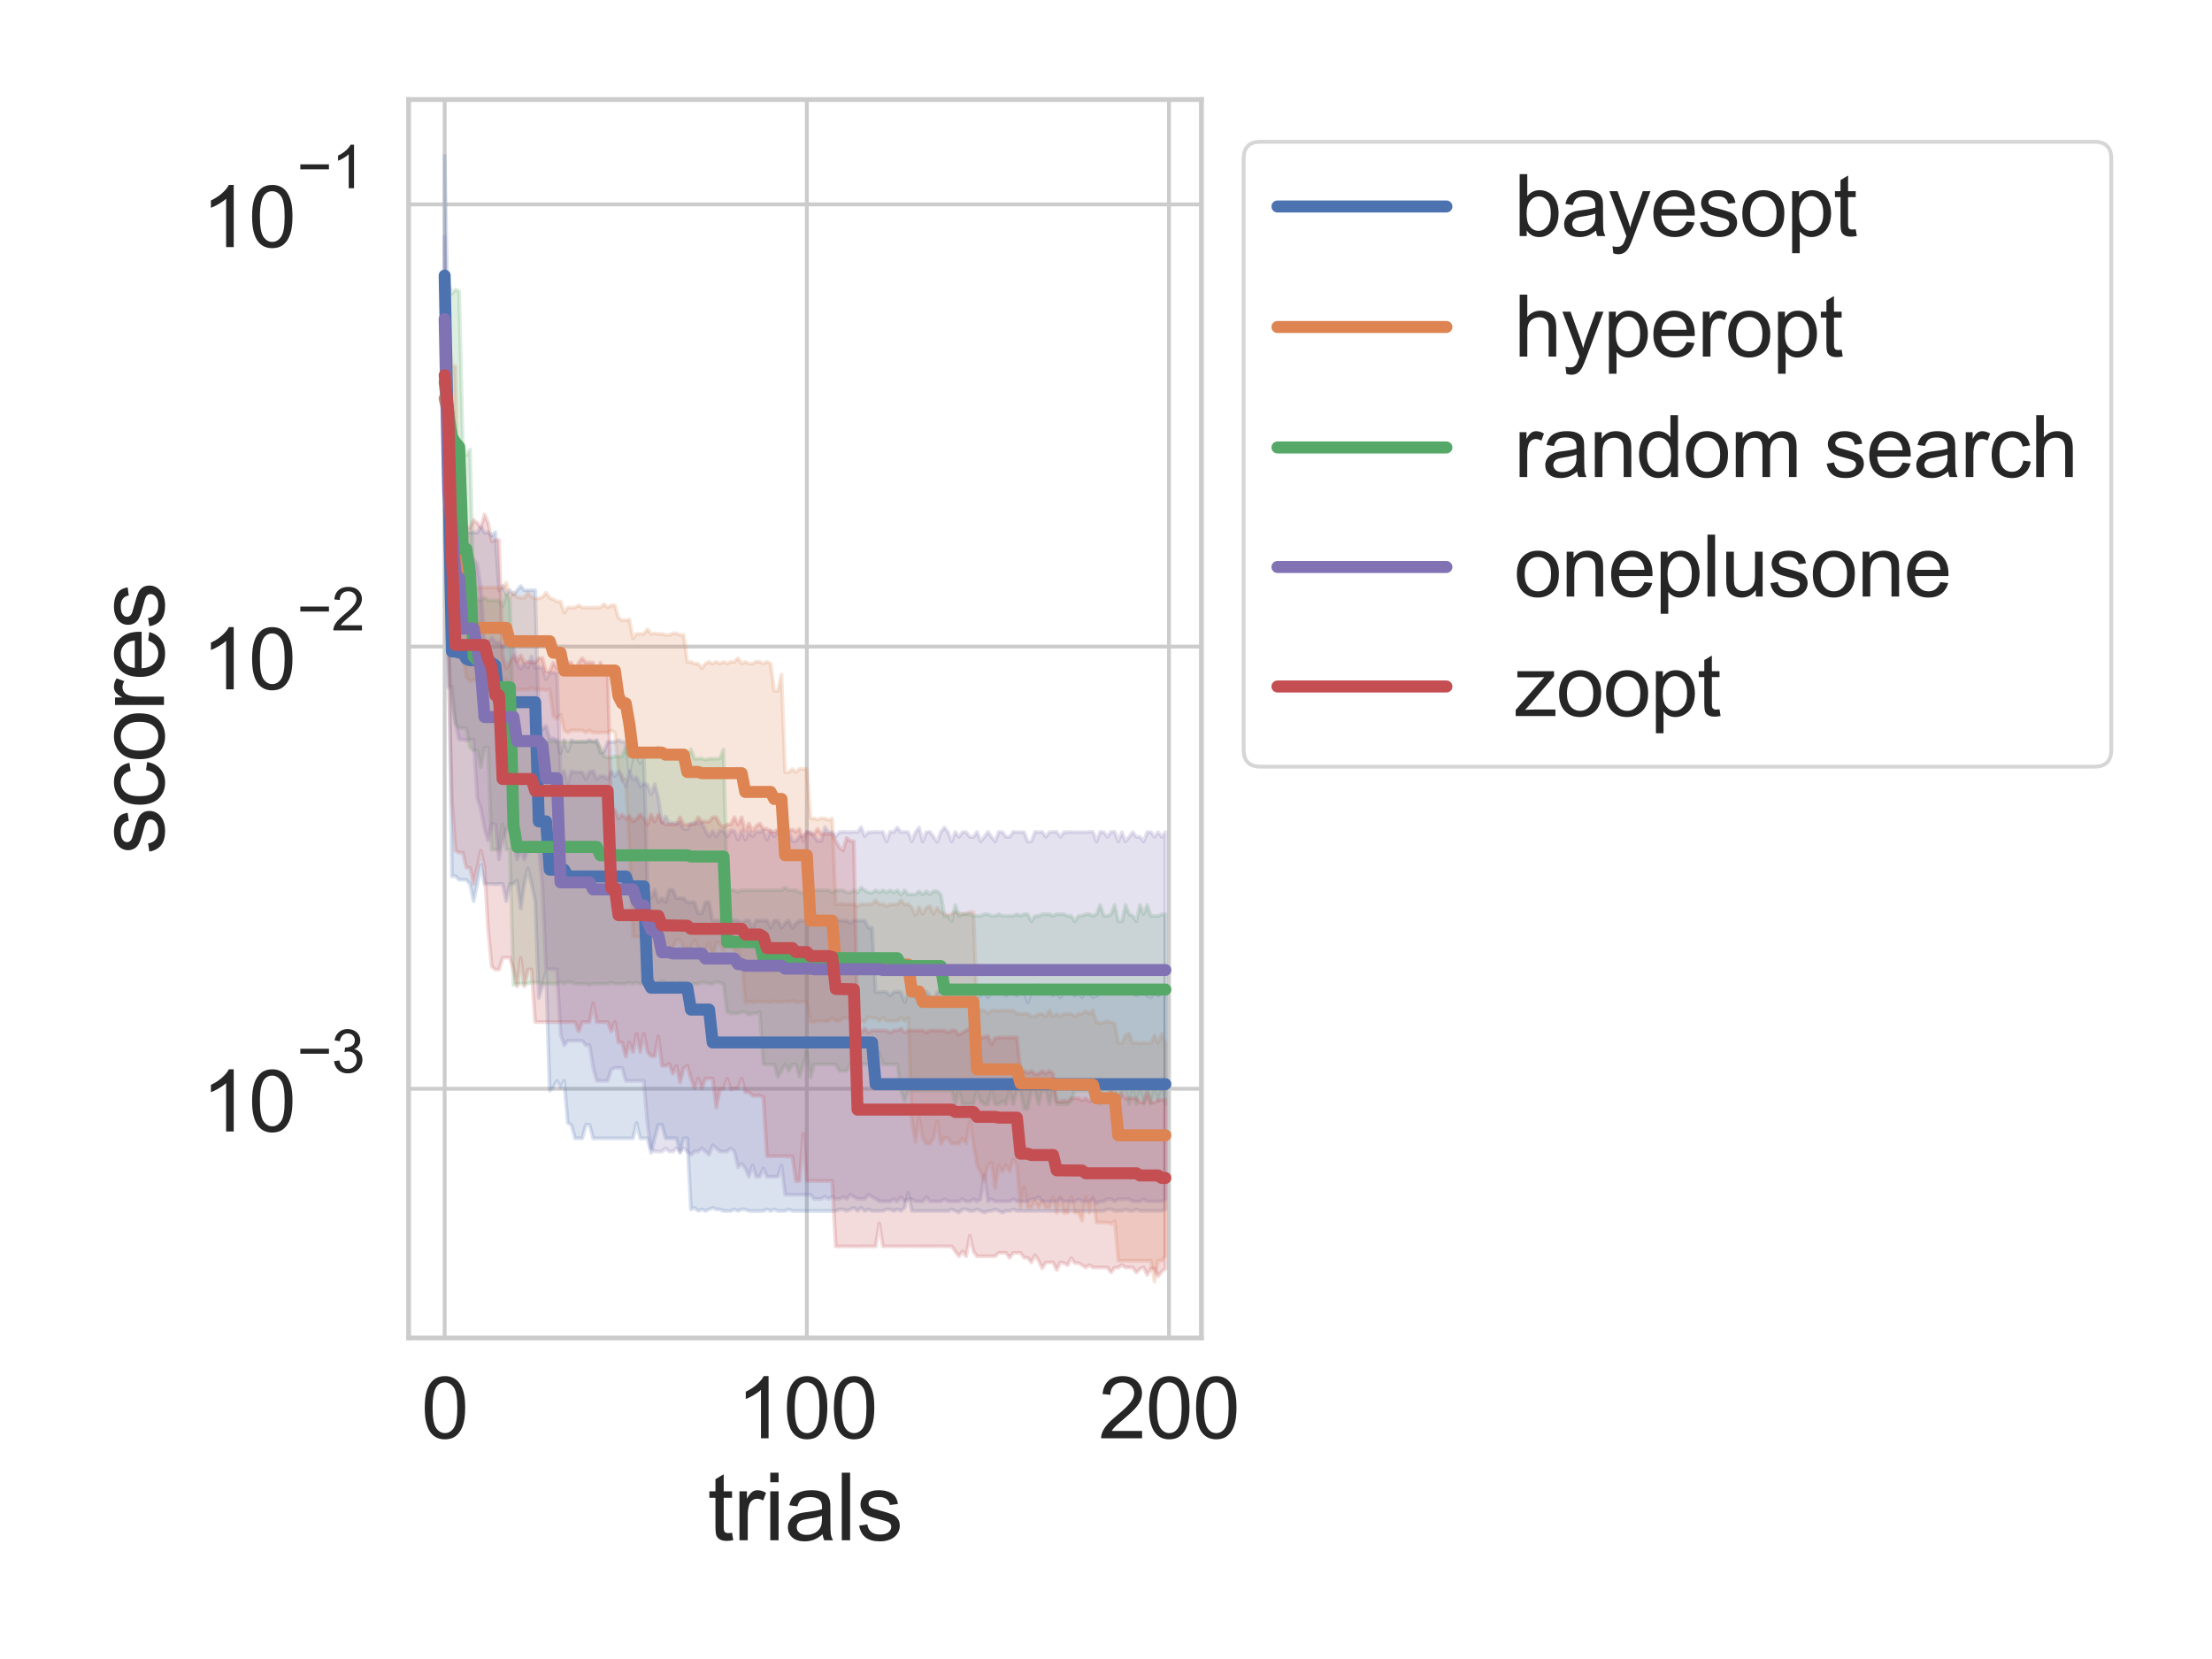 <?xml version="1.0" encoding="utf-8" standalone="no"?>
<!DOCTYPE svg PUBLIC "-//W3C//DTD SVG 1.1//EN"
  "http://www.w3.org/Graphics/SVG/1.1/DTD/svg11.dtd">
<svg xmlns:xlink="http://www.w3.org/1999/xlink" width="460.8pt" height="345.6pt" viewBox="0 0 460.8 345.6" xmlns="http://www.w3.org/2000/svg" version="1.1">
 <defs>
  <style type="text/css">*{stroke-linejoin: round; stroke-linecap: butt}</style>
 </defs>
 <g id="figure_1">
  <g id="patch_1">
   <path d="M 0 345.6 
L 460.8 345.6 
L 460.8 0 
L 0 0 
z
" style="fill: #ffffff"/>
  </g>
  <g id="axes_1">
   <g id="patch_2">
    <path d="M 85.124 278.724 
L 250.274 278.724 
L 250.274 20.736 
L 85.124 20.736 
z
" style="fill: #ffffff"/>
   </g>
   <g id="matplotlib.axis_1">
    <g id="xtick_1">
     <g id="line2d_1">
      <path d="M 92.631 278.724 
L 92.631 20.736 
" clip-path="url(#p33bc67cb59)" style="fill: none; stroke: #cccccc; stroke-width: 0.8; stroke-linecap: round"/>
     </g>
     <g id="text_1">
      <!-- 0 -->
      <g style="fill: #262626" transform="translate(87.737 299.622) scale(0.176 -0.176)">
       <defs>
        <path id="ArialMT-30" d="M 266 2259 
Q 266 3072 433 3567 
Q 600 4063 929 4331 
Q 1259 4600 1759 4600 
Q 2128 4600 2406 4451 
Q 2684 4303 2865 4023 
Q 3047 3744 3150 3342 
Q 3253 2941 3253 2259 
Q 3253 1453 3087 958 
Q 2922 463 2592 192 
Q 2263 -78 1759 -78 
Q 1097 -78 719 397 
Q 266 969 266 2259 
z
M 844 2259 
Q 844 1131 1108 757 
Q 1372 384 1759 384 
Q 2147 384 2411 759 
Q 2675 1134 2675 2259 
Q 2675 3391 2411 3762 
Q 2147 4134 1753 4134 
Q 1366 4134 1134 3806 
Q 844 3388 844 2259 
z
" transform="scale(0.016)"/>
       </defs>
       <use xlink:href="#ArialMT-30"/>
      </g>
     </g>
    </g>
    <g id="xtick_2">
     <g id="line2d_2">
      <path d="M 168.076 278.724 
L 168.076 20.736 
" clip-path="url(#p33bc67cb59)" style="fill: none; stroke: #cccccc; stroke-width: 0.8; stroke-linecap: round"/>
     </g>
     <g id="text_2">
      <!-- 100 -->
      <g style="fill: #262626" transform="translate(153.395 299.622) scale(0.176 -0.176)">
       <defs>
        <path id="ArialMT-31" d="M 2384 0 
L 1822 0 
L 1822 3584 
Q 1619 3391 1289 3197 
Q 959 3003 697 2906 
L 697 3450 
Q 1169 3672 1522 3987 
Q 1875 4303 2022 4600 
L 2384 4600 
L 2384 0 
z
" transform="scale(0.016)"/>
       </defs>
       <use xlink:href="#ArialMT-31"/>
       <use xlink:href="#ArialMT-30" x="55.615"/>
       <use xlink:href="#ArialMT-30" x="111.23"/>
      </g>
     </g>
    </g>
    <g id="xtick_3">
     <g id="line2d_3">
      <path d="M 243.522 278.724 
L 243.522 20.736 
" clip-path="url(#p33bc67cb59)" style="fill: none; stroke: #cccccc; stroke-width: 0.8; stroke-linecap: round"/>
     </g>
     <g id="text_3">
      <!-- 200 -->
      <g style="fill: #262626" transform="translate(228.841 299.622) scale(0.176 -0.176)">
       <defs>
        <path id="ArialMT-32" d="M 3222 541 
L 3222 0 
L 194 0 
Q 188 203 259 391 
Q 375 700 629 1000 
Q 884 1300 1366 1694 
Q 2113 2306 2375 2664 
Q 2638 3022 2638 3341 
Q 2638 3675 2398 3904 
Q 2159 4134 1775 4134 
Q 1369 4134 1125 3890 
Q 881 3647 878 3216 
L 300 3275 
Q 359 3922 746 4261 
Q 1134 4600 1788 4600 
Q 2447 4600 2831 4234 
Q 3216 3869 3216 3328 
Q 3216 3053 3103 2787 
Q 2991 2522 2730 2228 
Q 2469 1934 1863 1422 
Q 1356 997 1212 845 
Q 1069 694 975 541 
L 3222 541 
z
" transform="scale(0.016)"/>
       </defs>
       <use xlink:href="#ArialMT-32"/>
       <use xlink:href="#ArialMT-30" x="55.615"/>
       <use xlink:href="#ArialMT-30" x="111.23"/>
      </g>
     </g>
    </g>
    <g id="text_4">
     <!-- trials -->
     <g style="fill: #262626" transform="translate(147.431 320.863) scale(0.192 -0.192)">
      <defs>
       <path id="ArialMT-74" d="M 1650 503 
L 1731 6 
Q 1494 -44 1306 -44 
Q 1000 -44 831 53 
Q 663 150 594 308 
Q 525 466 525 972 
L 525 2881 
L 113 2881 
L 113 3319 
L 525 3319 
L 525 4141 
L 1084 4478 
L 1084 3319 
L 1650 3319 
L 1650 2881 
L 1084 2881 
L 1084 941 
Q 1084 700 1114 631 
Q 1144 563 1211 522 
Q 1278 481 1403 481 
Q 1497 481 1650 503 
z
" transform="scale(0.016)"/>
       <path id="ArialMT-72" d="M 416 0 
L 416 3319 
L 922 3319 
L 922 2816 
Q 1116 3169 1280 3281 
Q 1444 3394 1641 3394 
Q 1925 3394 2219 3213 
L 2025 2691 
Q 1819 2813 1613 2813 
Q 1428 2813 1281 2702 
Q 1134 2591 1072 2394 
Q 978 2094 978 1738 
L 978 0 
L 416 0 
z
" transform="scale(0.016)"/>
       <path id="ArialMT-69" d="M 425 3934 
L 425 4581 
L 988 4581 
L 988 3934 
L 425 3934 
z
M 425 0 
L 425 3319 
L 988 3319 
L 988 0 
L 425 0 
z
" transform="scale(0.016)"/>
       <path id="ArialMT-61" d="M 2588 409 
Q 2275 144 1986 34 
Q 1697 -75 1366 -75 
Q 819 -75 525 192 
Q 231 459 231 875 
Q 231 1119 342 1320 
Q 453 1522 633 1644 
Q 813 1766 1038 1828 
Q 1203 1872 1538 1913 
Q 2219 1994 2541 2106 
Q 2544 2222 2544 2253 
Q 2544 2597 2384 2738 
Q 2169 2928 1744 2928 
Q 1347 2928 1158 2789 
Q 969 2650 878 2297 
L 328 2372 
Q 403 2725 575 2942 
Q 747 3159 1072 3276 
Q 1397 3394 1825 3394 
Q 2250 3394 2515 3294 
Q 2781 3194 2906 3042 
Q 3031 2891 3081 2659 
Q 3109 2516 3109 2141 
L 3109 1391 
Q 3109 606 3145 398 
Q 3181 191 3288 0 
L 2700 0 
Q 2613 175 2588 409 
z
M 2541 1666 
Q 2234 1541 1622 1453 
Q 1275 1403 1131 1340 
Q 988 1278 909 1158 
Q 831 1038 831 891 
Q 831 666 1001 516 
Q 1172 366 1500 366 
Q 1825 366 2078 508 
Q 2331 650 2450 897 
Q 2541 1088 2541 1459 
L 2541 1666 
z
" transform="scale(0.016)"/>
       <path id="ArialMT-6c" d="M 409 0 
L 409 4581 
L 972 4581 
L 972 0 
L 409 0 
z
" transform="scale(0.016)"/>
       <path id="ArialMT-73" d="M 197 991 
L 753 1078 
Q 800 744 1014 566 
Q 1228 388 1613 388 
Q 2000 388 2187 545 
Q 2375 703 2375 916 
Q 2375 1106 2209 1216 
Q 2094 1291 1634 1406 
Q 1016 1563 777 1677 
Q 538 1791 414 1992 
Q 291 2194 291 2438 
Q 291 2659 392 2848 
Q 494 3038 669 3163 
Q 800 3259 1026 3326 
Q 1253 3394 1513 3394 
Q 1903 3394 2198 3281 
Q 2494 3169 2634 2976 
Q 2775 2784 2828 2463 
L 2278 2388 
Q 2241 2644 2061 2787 
Q 1881 2931 1553 2931 
Q 1166 2931 1000 2803 
Q 834 2675 834 2503 
Q 834 2394 903 2306 
Q 972 2216 1119 2156 
Q 1203 2125 1616 2013 
Q 2213 1853 2448 1751 
Q 2684 1650 2818 1456 
Q 2953 1263 2953 975 
Q 2953 694 2789 445 
Q 2625 197 2315 61 
Q 2006 -75 1616 -75 
Q 969 -75 630 194 
Q 291 463 197 991 
z
" transform="scale(0.016)"/>
      </defs>
      <use xlink:href="#ArialMT-74"/>
      <use xlink:href="#ArialMT-72" x="27.783"/>
      <use xlink:href="#ArialMT-69" x="61.084"/>
      <use xlink:href="#ArialMT-61" x="83.301"/>
      <use xlink:href="#ArialMT-6c" x="138.916"/>
      <use xlink:href="#ArialMT-73" x="161.133"/>
     </g>
    </g>
   </g>
   <g id="matplotlib.axis_2">
    <g id="ytick_1">
     <g id="line2d_4">
      <path d="M 85.124 226.81 
L 250.274 226.81 
" clip-path="url(#p33bc67cb59)" style="fill: none; stroke: #cccccc; stroke-width: 0.8; stroke-linecap: round"/>
     </g>
     <g id="text_5">
      <!-- $\mathdefault{10^{-3}}$ -->
      <g style="fill: #262626" transform="translate(41.976 235.885) scale(0.176 -0.176)">
       <defs>
        <path id="ArialMT-2212" d="M 3381 1997 
L 356 1997 
L 356 2522 
L 3381 2522 
L 3381 1997 
z
" transform="scale(0.016)"/>
        <path id="ArialMT-33" d="M 269 1209 
L 831 1284 
Q 928 806 1161 595 
Q 1394 384 1728 384 
Q 2125 384 2398 659 
Q 2672 934 2672 1341 
Q 2672 1728 2419 1979 
Q 2166 2231 1775 2231 
Q 1616 2231 1378 2169 
L 1441 2663 
Q 1497 2656 1531 2656 
Q 1891 2656 2178 2843 
Q 2466 3031 2466 3422 
Q 2466 3731 2256 3934 
Q 2047 4138 1716 4138 
Q 1388 4138 1169 3931 
Q 950 3725 888 3313 
L 325 3413 
Q 428 3978 793 4289 
Q 1159 4600 1703 4600 
Q 2078 4600 2393 4439 
Q 2709 4278 2876 4000 
Q 3044 3722 3044 3409 
Q 3044 3113 2884 2869 
Q 2725 2625 2413 2481 
Q 2819 2388 3044 2092 
Q 3269 1797 3269 1353 
Q 3269 753 2831 336 
Q 2394 -81 1725 -81 
Q 1122 -81 723 278 
Q 325 638 269 1209 
z
" transform="scale(0.016)"/>
       </defs>
       <use xlink:href="#ArialMT-31" transform="translate(0 0.994)"/>
       <use xlink:href="#ArialMT-30" transform="translate(55.615 0.994)"/>
       <use xlink:href="#ArialMT-2212" transform="translate(112.973 70.688) scale(0.7)"/>
       <use xlink:href="#ArialMT-33" transform="translate(153.852 70.688) scale(0.7)"/>
      </g>
     </g>
    </g>
    <g id="ytick_2">
     <g id="line2d_5">
      <path d="M 85.124 134.693 
L 250.274 134.693 
" clip-path="url(#p33bc67cb59)" style="fill: none; stroke: #cccccc; stroke-width: 0.8; stroke-linecap: round"/>
     </g>
     <g id="text_6">
      <!-- $\mathdefault{10^{-2}}$ -->
      <g style="fill: #262626" transform="translate(41.976 143.768) scale(0.176 -0.176)">
       <use xlink:href="#ArialMT-31" transform="translate(0 0.994)"/>
       <use xlink:href="#ArialMT-30" transform="translate(55.615 0.994)"/>
       <use xlink:href="#ArialMT-2212" transform="translate(112.973 70.688) scale(0.7)"/>
       <use xlink:href="#ArialMT-32" transform="translate(153.852 70.688) scale(0.7)"/>
      </g>
     </g>
    </g>
    <g id="ytick_3">
     <g id="line2d_6">
      <path d="M 85.124 42.577 
L 250.274 42.577 
" clip-path="url(#p33bc67cb59)" style="fill: none; stroke: #cccccc; stroke-width: 0.8; stroke-linecap: round"/>
     </g>
     <g id="text_7">
      <!-- $\mathdefault{10^{-1}}$ -->
      <g style="fill: #262626" transform="translate(41.976 51.652) scale(0.176 -0.176)">
       <use xlink:href="#ArialMT-31" transform="translate(0 0.994)"/>
       <use xlink:href="#ArialMT-30" transform="translate(55.615 0.994)"/>
       <use xlink:href="#ArialMT-2212" transform="translate(112.973 70.688) scale(0.7)"/>
       <use xlink:href="#ArialMT-31" transform="translate(153.852 70.688) scale(0.7)"/>
      </g>
     </g>
    </g>
    <g id="ytick_4"/>
    <g id="ytick_5"/>
    <g id="ytick_6"/>
    <g id="ytick_7"/>
    <g id="ytick_8"/>
    <g id="ytick_9"/>
    <g id="ytick_10"/>
    <g id="ytick_11"/>
    <g id="ytick_12"/>
    <g id="ytick_13"/>
    <g id="ytick_14"/>
    <g id="ytick_15"/>
    <g id="ytick_16"/>
    <g id="ytick_17"/>
    <g id="ytick_18"/>
    <g id="ytick_19"/>
    <g id="ytick_20"/>
    <g id="ytick_21"/>
    <g id="ytick_22"/>
    <g id="ytick_23"/>
    <g id="ytick_24"/>
    <g id="ytick_25"/>
    <g id="ytick_26"/>
    <g id="text_8">
     <!-- scores -->
     <g style="fill: #262626" transform="translate(34.16 178.004) rotate(-90) scale(0.192 -0.192)">
      <defs>
       <path id="ArialMT-63" d="M 2588 1216 
L 3141 1144 
Q 3050 572 2676 248 
Q 2303 -75 1759 -75 
Q 1078 -75 664 370 
Q 250 816 250 1647 
Q 250 2184 428 2587 
Q 606 2991 970 3192 
Q 1334 3394 1763 3394 
Q 2303 3394 2647 3120 
Q 2991 2847 3088 2344 
L 2541 2259 
Q 2463 2594 2264 2762 
Q 2066 2931 1784 2931 
Q 1359 2931 1093 2626 
Q 828 2322 828 1663 
Q 828 994 1084 691 
Q 1341 388 1753 388 
Q 2084 388 2306 591 
Q 2528 794 2588 1216 
z
" transform="scale(0.016)"/>
       <path id="ArialMT-6f" d="M 213 1659 
Q 213 2581 725 3025 
Q 1153 3394 1769 3394 
Q 2453 3394 2887 2945 
Q 3322 2497 3322 1706 
Q 3322 1066 3130 698 
Q 2938 331 2570 128 
Q 2203 -75 1769 -75 
Q 1072 -75 642 372 
Q 213 819 213 1659 
z
M 791 1659 
Q 791 1022 1069 705 
Q 1347 388 1769 388 
Q 2188 388 2466 706 
Q 2744 1025 2744 1678 
Q 2744 2294 2464 2611 
Q 2184 2928 1769 2928 
Q 1347 2928 1069 2612 
Q 791 2297 791 1659 
z
" transform="scale(0.016)"/>
       <path id="ArialMT-65" d="M 2694 1069 
L 3275 997 
Q 3138 488 2766 206 
Q 2394 -75 1816 -75 
Q 1088 -75 661 373 
Q 234 822 234 1631 
Q 234 2469 665 2931 
Q 1097 3394 1784 3394 
Q 2450 3394 2872 2941 
Q 3294 2488 3294 1666 
Q 3294 1616 3291 1516 
L 816 1516 
Q 847 969 1125 678 
Q 1403 388 1819 388 
Q 2128 388 2347 550 
Q 2566 713 2694 1069 
z
M 847 1978 
L 2700 1978 
Q 2663 2397 2488 2606 
Q 2219 2931 1791 2931 
Q 1403 2931 1139 2672 
Q 875 2413 847 1978 
z
" transform="scale(0.016)"/>
      </defs>
      <use xlink:href="#ArialMT-73"/>
      <use xlink:href="#ArialMT-63" x="50"/>
      <use xlink:href="#ArialMT-6f" x="100"/>
      <use xlink:href="#ArialMT-72" x="155.615"/>
      <use xlink:href="#ArialMT-65" x="188.916"/>
      <use xlink:href="#ArialMT-73" x="244.531"/>
     </g>
    </g>
   </g>
   <g id="PolyCollection_1">
    <defs>
     <path id="m388a0f44c5" d="M 92.631 -313.137 
L 92.631 -250.727 
L 93.385 -217.422 
L 94.14 -163.069 
L 94.894 -163.069 
L 95.649 -162.326 
L 96.403 -162.326 
L 97.158 -162.326 
L 97.912 -161.46 
L 98.667 -157.877 
L 99.421 -161.46 
L 100.175 -165.416 
L 100.93 -161.46 
L 101.684 -161.46 
L 102.439 -161.46 
L 103.193 -161.374 
L 103.948 -161.46 
L 104.702 -161.46 
L 105.457 -157.877 
L 106.211 -161.46 
L 106.966 -161.46 
L 107.72 -162.157 
L 108.474 -156.347 
L 109.229 -161.46 
L 109.983 -164.686 
L 110.738 -161.46 
L 111.492 -157.877 
L 112.247 -137.702 
L 113.001 -140.264 
L 113.756 -143.004 
L 114.51 -118.395 
L 115.265 -119.064 
L 116.019 -120.42 
L 116.773 -119.048 
L 117.528 -120.454 
L 118.282 -111.668 
L 119.037 -111.221 
L 119.791 -108.461 
L 120.546 -108.461 
L 121.3 -108.461 
L 122.055 -111.29 
L 122.809 -111.29 
L 123.564 -108.461 
L 124.318 -108.461 
L 125.072 -108.461 
L 125.827 -108.461 
L 126.581 -108.461 
L 127.336 -108.461 
L 128.09 -108.461 
L 128.845 -108.461 
L 129.599 -108.461 
L 130.354 -108.461 
L 131.108 -108.461 
L 131.863 -108.461 
L 132.617 -111.677 
L 133.371 -108.461 
L 134.126 -108.461 
L 134.88 -108.461 
L 135.635 -105.418 
L 136.389 -108.461 
L 137.144 -111.29 
L 137.898 -111.29 
L 138.653 -108.461 
L 139.407 -108.461 
L 140.162 -108.461 
L 140.916 -108.461 
L 141.67 -105.418 
L 142.425 -108.461 
L 143.179 -108.461 
L 143.934 -93.667 
L 144.688 -93.985 
L 145.443 -93.338 
L 146.197 -93.667 
L 146.952 -93.338 
L 147.706 -93.667 
L 148.461 -93.993 
L 149.215 -93.667 
L 149.969 -93.667 
L 150.724 -93.338 
L 151.478 -93.338 
L 152.233 -93.338 
L 152.987 -93.667 
L 153.742 -93.338 
L 154.496 -93.667 
L 155.251 -93.667 
L 156.005 -93.338 
L 156.759 -93.338 
L 157.514 -93.338 
L 158.268 -93.338 
L 159.023 -93.338 
L 159.777 -93.667 
L 160.532 -93.338 
L 161.286 -93.667 
L 162.041 -93.338 
L 162.795 -93.338 
L 163.55 -93.338 
L 164.304 -93.667 
L 165.058 -93.338 
L 165.813 -93.338 
L 166.567 -93.338 
L 167.322 -93.338 
L 168.076 -93.338 
L 168.831 -93.338 
L 169.585 -93.338 
L 170.34 -93.338 
L 171.094 -93.338 
L 171.849 -93.338 
L 172.603 -93.338 
L 173.357 -93.338 
L 174.112 -93.338 
L 174.866 -93.658 
L 175.621 -93.658 
L 176.375 -93.338 
L 177.13 -93.658 
L 177.884 -93.993 
L 178.639 -93.338 
L 179.393 -93.985 
L 180.148 -93.338 
L 180.902 -93.667 
L 181.656 -93.338 
L 182.411 -93.338 
L 183.165 -93.338 
L 183.92 -93.338 
L 184.674 -93.667 
L 185.429 -93.658 
L 186.183 -93.338 
L 186.938 -93.667 
L 187.692 -93.338 
L 188.447 -93.993 
L 189.201 -97.102 
L 189.955 -93.338 
L 190.71 -93.338 
L 191.464 -93.338 
L 192.219 -93.338 
L 192.973 -93.338 
L 193.728 -93.338 
L 194.482 -93.338 
L 195.237 -93.338 
L 195.991 -93.338 
L 196.746 -93.338 
L 197.5 -93.338 
L 198.254 -93.667 
L 199.009 -93.338 
L 199.763 -93.006 
L 200.518 -93.667 
L 201.272 -93.667 
L 202.027 -93.329 
L 202.781 -93.338 
L 203.536 -93.667 
L 204.29 -93.338 
L 205.045 -93.006 
L 205.799 -93.338 
L 206.553 -93.338 
L 207.308 -93.658 
L 208.062 -93.338 
L 208.817 -93.006 
L 209.571 -93.338 
L 210.326 -93.338 
L 211.08 -93.667 
L 211.835 -93.338 
L 212.589 -93.338 
L 213.344 -93.338 
L 214.098 -93.338 
L 214.852 -93.338 
L 215.607 -93.338 
L 216.361 -93.338 
L 217.116 -93.338 
L 217.87 -93.338 
L 218.625 -93.338 
L 219.379 -93.338 
L 220.134 -93.338 
L 220.888 -93.338 
L 221.642 -93.338 
L 222.397 -93.338 
L 223.151 -93.338 
L 223.906 -93.338 
L 224.66 -93.338 
L 225.415 -93.338 
L 226.169 -93.338 
L 226.924 -93.338 
L 227.678 -93.338 
L 228.433 -93.338 
L 229.187 -93.338 
L 229.941 -93.338 
L 230.696 -93.667 
L 231.45 -93.667 
L 232.205 -93.338 
L 232.959 -93.329 
L 233.714 -93.338 
L 234.468 -93.658 
L 235.223 -93.338 
L 235.977 -93.338 
L 236.732 -93.667 
L 237.486 -93.338 
L 238.24 -93.338 
L 238.995 -93.338 
L 239.749 -93.338 
L 240.504 -93.338 
L 241.258 -93.338 
L 242.013 -93.338 
L 242.767 -93.667 
L 242.767 -138.918 
L 242.767 -138.918 
L 242.013 -138.918 
L 241.258 -138.206 
L 240.504 -139.024 
L 239.749 -137.844 
L 238.995 -138.188 
L 238.24 -138.918 
L 237.486 -138.918 
L 236.732 -138.188 
L 235.977 -138.918 
L 235.223 -138.918 
L 234.468 -139.024 
L 233.714 -138.918 
L 232.959 -138.918 
L 232.205 -139.024 
L 231.45 -138.918 
L 230.696 -138.918 
L 229.941 -138.921 
L 229.187 -138.921 
L 228.433 -138.188 
L 227.678 -137.853 
L 226.924 -138.918 
L 226.169 -138.921 
L 225.415 -137.853 
L 224.66 -139.024 
L 223.906 -138.188 
L 223.151 -138.918 
L 222.397 -138.918 
L 221.642 -138.921 
L 220.888 -137.853 
L 220.134 -139.024 
L 219.379 -138.206 
L 218.625 -139.024 
L 217.87 -138.918 
L 217.116 -138.918 
L 216.361 -140.366 
L 215.607 -138.918 
L 214.852 -139.024 
L 214.098 -136.769 
L 213.344 -139.024 
L 212.589 -138.918 
L 211.835 -138.188 
L 211.08 -138.918 
L 210.326 -139.024 
L 209.571 -138.188 
L 208.817 -138.918 
L 208.062 -139.024 
L 207.308 -139.024 
L 206.553 -139.024 
L 205.799 -137.844 
L 205.045 -139.024 
L 204.29 -138.188 
L 203.536 -137.853 
L 202.781 -138.206 
L 202.027 -136.769 
L 201.272 -138.918 
L 200.518 -138.918 
L 199.763 -138.918 
L 199.009 -138.918 
L 198.254 -139.024 
L 197.5 -138.206 
L 196.746 -138.918 
L 195.991 -139.024 
L 195.237 -138.918 
L 194.482 -136.657 
L 193.728 -138.188 
L 192.973 -139.024 
L 192.219 -139.024 
L 191.464 -138.206 
L 190.71 -137.853 
L 189.955 -138.918 
L 189.201 -138.918 
L 188.447 -136.796 
L 187.692 -138.918 
L 186.938 -139.024 
L 186.183 -138.918 
L 185.429 -138.188 
L 184.674 -138.918 
L 183.92 -139.024 
L 183.165 -138.918 
L 182.411 -138.918 
L 181.656 -152.338 
L 180.902 -152.338 
L 180.148 -153.806 
L 179.393 -153.806 
L 178.639 -153.806 
L 177.884 -153.879 
L 177.13 -153.305 
L 176.375 -153.808 
L 175.621 -153.806 
L 174.866 -153.879 
L 174.112 -153.808 
L 173.357 -153.879 
L 172.603 -153.806 
L 171.849 -153.806 
L 171.094 -153.317 
L 170.34 -153.806 
L 169.585 -153.806 
L 168.831 -153.305 
L 168.076 -153.806 
L 167.322 -153.806 
L 166.567 -153.806 
L 165.813 -153.317 
L 165.058 -152.262 
L 164.304 -153.879 
L 163.55 -153.305 
L 162.795 -152.375 
L 162.041 -153.806 
L 161.286 -153.806 
L 160.532 -152.338 
L 159.777 -153.879 
L 159.023 -153.806 
L 158.268 -153.879 
L 157.514 -153.879 
L 156.759 -152.338 
L 156.005 -153.903 
L 155.251 -153.806 
L 154.496 -153.317 
L 153.742 -153.806 
L 152.987 -153.879 
L 152.233 -153.806 
L 151.478 -153.879 
L 150.724 -152.338 
L 149.969 -153.806 
L 149.215 -153.879 
L 148.461 -153.806 
L 147.706 -157.671 
L 146.952 -157.649 
L 146.197 -155.31 
L 145.443 -155.359 
L 144.688 -157.649 
L 143.934 -157.649 
L 143.179 -157.649 
L 142.425 -158.497 
L 141.67 -158.497 
L 140.916 -158.497 
L 140.162 -160.256 
L 139.407 -160.256 
L 138.653 -157.649 
L 137.898 -158.497 
L 137.144 -157.671 
L 136.389 -160.256 
L 135.635 -158.497 
L 134.88 -160.389 
L 134.126 -188.364 
L 133.371 -186.579 
L 132.617 -188.364 
L 131.863 -187.974 
L 131.108 -184.892 
L 130.354 -191.061 
L 129.599 -191.061 
L 128.845 -191.431 
L 128.09 -191.061 
L 127.336 -191.061 
L 126.581 -191.061 
L 125.827 -189.051 
L 125.072 -188.741 
L 124.318 -191.451 
L 123.564 -191.07 
L 122.809 -191.431 
L 122.055 -191.061 
L 121.3 -191.061 
L 120.546 -191.061 
L 119.791 -191.061 
L 119.037 -191.431 
L 118.282 -189.102 
L 117.528 -191.431 
L 116.773 -188.741 
L 116.019 -191.44 
L 115.265 -191.77 
L 114.51 -191.77 
L 113.756 -194.378 
L 113.001 -193.638 
L 112.247 -194.378 
L 111.492 -222.63 
L 110.738 -222.653 
L 109.983 -222.63 
L 109.229 -222.63 
L 108.474 -223.516 
L 107.72 -222.63 
L 106.966 -221.732 
L 106.211 -222.653 
L 105.457 -221.732 
L 104.702 -223.516 
L 103.948 -222.63 
L 103.193 -234.724 
L 102.439 -233.948 
L 101.684 -234.724 
L 100.93 -234.624 
L 100.175 -235.924 
L 99.421 -234.624 
L 98.667 -234.724 
L 97.912 -234.624 
L 97.158 -234.624 
L 96.403 -235.313 
L 95.649 -235.313 
L 94.894 -236.591 
L 94.14 -235.345 
L 93.385 -273.996 
L 92.631 -313.137 
z
" style="stroke: #4c72b0; stroke-opacity: 0.2; stroke-width: 0.8"/>
    </defs>
    <g clip-path="url(#p33bc67cb59)">
     <use xlink:href="#m388a0f44c5" x="0" y="345.6" style="fill: #4c72b0; fill-opacity: 0.2; stroke: #4c72b0; stroke-opacity: 0.2; stroke-width: 0.8"/>
    </g>
   </g>
   <g id="PolyCollection_2">
    <defs>
     <path id="m7f87db4987" d="M 92.631 -280.439 
L 92.631 -244.973 
L 93.385 -241.619 
L 94.14 -226.756 
L 94.894 -222.58 
L 95.649 -209.423 
L 96.403 -209.185 
L 97.158 -204.441 
L 97.912 -203.66 
L 98.667 -204.065 
L 99.421 -203.717 
L 100.175 -203.66 
L 100.93 -203.716 
L 101.684 -203.66 
L 102.439 -204.149 
L 103.193 -204.056 
L 103.948 -204.149 
L 104.702 -204.149 
L 105.457 -204.149 
L 106.211 -201.805 
L 106.966 -202.27 
L 107.72 -201.93 
L 108.474 -201.93 
L 109.229 -201.93 
L 109.983 -201.93 
L 110.738 -202.262 
L 111.492 -201.93 
L 112.247 -201.93 
L 113.001 -201.93 
L 113.756 -201.841 
L 114.51 -201.93 
L 115.265 -196.432 
L 116.019 -195.847 
L 116.773 -196.666 
L 117.528 -193.444 
L 118.282 -193.003 
L 119.037 -193.444 
L 119.791 -193.444 
L 120.546 -193.444 
L 121.3 -193.444 
L 122.055 -193.003 
L 122.809 -193.433 
L 123.564 -193.003 
L 124.318 -193.003 
L 125.072 -193.003 
L 125.827 -193.003 
L 126.581 -193.003 
L 127.336 -193.433 
L 128.09 -193.003 
L 128.845 -185.044 
L 129.599 -182.83 
L 130.354 -183.145 
L 131.108 -169.205 
L 131.863 -150.434 
L 132.617 -150.434 
L 133.371 -150.434 
L 134.126 -150.434 
L 134.88 -150.434 
L 135.635 -150.434 
L 136.389 -150.434 
L 137.144 -150.926 
L 137.898 -150.434 
L 138.653 -146.421 
L 139.407 -148.155 
L 140.162 -148.155 
L 140.916 -149.816 
L 141.67 -149.775 
L 142.425 -148.155 
L 143.179 -148.155 
L 143.934 -148.155 
L 144.688 -149.816 
L 145.443 -148.155 
L 146.197 -147.517 
L 146.952 -147.517 
L 147.706 -149.205 
L 148.461 -145.755 
L 149.215 -149.205 
L 149.969 -149.205 
L 150.724 -147.517 
L 151.478 -149.205 
L 152.233 -149.205 
L 152.987 -147.517 
L 153.742 -147.517 
L 154.496 -145.755 
L 155.251 -136.834 
L 156.005 -137.008 
L 156.759 -136.83 
L 157.514 -136.834 
L 158.268 -137.003 
L 159.023 -136.834 
L 159.777 -136.834 
L 160.532 -136.834 
L 161.286 -137.008 
L 162.041 -136.834 
L 162.795 -136.834 
L 163.55 -137.003 
L 164.304 -136.834 
L 165.058 -137.176 
L 165.813 -136.834 
L 166.567 -136.834 
L 167.322 -137.008 
L 168.076 -136.834 
L 168.831 -132.716 
L 169.585 -132.759 
L 170.34 -132.908 
L 171.094 -132.908 
L 171.849 -132.759 
L 172.603 -132.908 
L 173.357 -133.554 
L 174.112 -132.908 
L 174.866 -132.908 
L 175.621 -133.554 
L 176.375 -133.554 
L 177.13 -133.554 
L 177.884 -132.908 
L 178.639 -133.554 
L 179.393 -132.908 
L 180.148 -132.758 
L 180.902 -133.737 
L 181.656 -133.554 
L 182.411 -133.554 
L 183.165 -132.908 
L 183.92 -133.554 
L 184.674 -132.908 
L 185.429 -132.905 
L 186.183 -132.908 
L 186.938 -132.908 
L 187.692 -133.554 
L 188.447 -132.908 
L 189.201 -133.554 
L 189.955 -111.995 
L 190.71 -107.715 
L 191.464 -112.745 
L 192.219 -108.478 
L 192.973 -107.353 
L 193.728 -107.353 
L 194.482 -108.478 
L 195.237 -111.995 
L 195.991 -107.275 
L 196.746 -108.478 
L 197.5 -108.478 
L 198.254 -107.353 
L 199.009 -107.353 
L 199.763 -107.353 
L 200.518 -108.45 
L 201.272 -107.353 
L 202.027 -111.995 
L 202.781 -107.353 
L 203.536 -102.839 
L 204.29 -101.49 
L 205.045 -99.46 
L 205.799 -102.807 
L 206.553 -103.39 
L 207.308 -98.046 
L 208.062 -102.807 
L 208.817 -101.49 
L 209.571 -102.839 
L 210.326 -101.541 
L 211.08 -104.078 
L 211.835 -102.839 
L 212.589 -94.017 
L 213.344 -98.326 
L 214.098 -94.017 
L 214.852 -94.017 
L 215.607 -95.368 
L 216.361 -94.017 
L 217.116 -95.402 
L 217.87 -93.978 
L 218.625 -94.017 
L 219.379 -96.215 
L 220.134 -92.915 
L 220.888 -96.215 
L 221.642 -92.956 
L 222.397 -92.956 
L 223.151 -96.215 
L 223.906 -92.956 
L 224.66 -92.956 
L 225.415 -91.288 
L 226.169 -96.215 
L 226.924 -92.956 
L 227.678 -96.215 
L 228.433 -90.924 
L 229.187 -90.924 
L 229.941 -90.924 
L 230.696 -90.924 
L 231.45 -90.636 
L 232.205 -91.202 
L 232.959 -82.967 
L 233.714 -82.933 
L 234.468 -82.967 
L 235.223 -82.967 
L 235.977 -82.967 
L 236.732 -82.967 
L 237.486 -82.967 
L 238.24 -82.967 
L 238.995 -82.967 
L 239.749 -82.967 
L 240.504 -78.603 
L 241.258 -82.967 
L 242.013 -82.967 
L 242.767 -83.953 
L 242.767 -128.384 
L 242.767 -128.384 
L 242.013 -130.3 
L 241.258 -128.384 
L 240.504 -129.885 
L 239.749 -128.384 
L 238.995 -128.274 
L 238.24 -128.384 
L 237.486 -128.271 
L 236.732 -128.384 
L 235.977 -128.271 
L 235.223 -130.3 
L 234.468 -129.885 
L 233.714 -128.271 
L 232.959 -128.384 
L 232.205 -132.381 
L 231.45 -132.632 
L 230.696 -132.926 
L 229.941 -132.639 
L 229.187 -132.381 
L 228.433 -132.639 
L 227.678 -135.176 
L 226.924 -134.416 
L 226.169 -134.992 
L 225.415 -134.416 
L 224.66 -134.416 
L 223.906 -133.832 
L 223.151 -134.416 
L 222.397 -134.416 
L 221.642 -134.416 
L 220.888 -133.832 
L 220.134 -134.416 
L 219.379 -133.832 
L 218.625 -135.155 
L 217.87 -133.832 
L 217.116 -134.416 
L 216.361 -134.416 
L 215.607 -133.832 
L 214.852 -133.847 
L 214.098 -134.416 
L 213.344 -134.431 
L 212.589 -134.416 
L 211.835 -134.416 
L 211.08 -135.109 
L 210.326 -135.109 
L 209.571 -135.109 
L 208.817 -135.131 
L 208.062 -134.992 
L 207.308 -135.109 
L 206.553 -135.109 
L 205.799 -134.536 
L 205.045 -135.109 
L 204.29 -135.109 
L 203.536 -134.536 
L 202.781 -155.585 
L 202.027 -155.609 
L 201.272 -155.251 
L 200.518 -155.251 
L 199.763 -155.251 
L 199.009 -155.585 
L 198.254 -155.242 
L 197.5 -154.896 
L 196.746 -155.242 
L 195.991 -155.585 
L 195.237 -156.512 
L 194.482 -155.251 
L 193.728 -156.844 
L 192.973 -156.512 
L 192.219 -155.242 
L 191.464 -156.618 
L 190.71 -154.938 
L 189.955 -156.512 
L 189.201 -157.284 
L 188.447 -157.179 
L 187.692 -158.064 
L 186.938 -157.182 
L 186.183 -157.179 
L 185.429 -157.182 
L 184.674 -156.823 
L 183.92 -157.284 
L 183.165 -157.179 
L 182.411 -158.064 
L 181.656 -157.284 
L 180.902 -157.284 
L 180.148 -157.179 
L 179.393 -157.284 
L 178.639 -156.823 
L 177.884 -157.179 
L 177.13 -157.284 
L 176.375 -157.182 
L 175.621 -157.284 
L 174.866 -157.284 
L 174.112 -157.179 
L 173.357 -175.087 
L 172.603 -174.793 
L 171.849 -175.087 
L 171.094 -175.154 
L 170.34 -174.866 
L 169.585 -175.089 
L 168.831 -175.154 
L 168.076 -185.45 
L 167.322 -185.398 
L 166.567 -185.45 
L 165.813 -184.724 
L 165.058 -185.399 
L 164.304 -184.724 
L 163.55 -184.724 
L 162.795 -205.071 
L 162.041 -201.697 
L 161.286 -201.697 
L 160.532 -207.352 
L 159.777 -207.736 
L 159.023 -207.362 
L 158.268 -207.737 
L 157.514 -207.736 
L 156.759 -207.352 
L 156.005 -207.352 
L 155.251 -207.736 
L 154.496 -207.352 
L 153.742 -208.481 
L 152.987 -207.736 
L 152.233 -207.736 
L 151.478 -207.352 
L 150.724 -207.736 
L 149.969 -207.352 
L 149.215 -207.736 
L 148.461 -207.352 
L 147.706 -207.736 
L 146.952 -207.362 
L 146.197 -206.379 
L 145.443 -207.352 
L 144.688 -207.352 
L 143.934 -207.736 
L 143.179 -207.736 
L 142.425 -213.32 
L 141.67 -213.329 
L 140.916 -213.652 
L 140.162 -213.652 
L 139.407 -213.32 
L 138.653 -213.32 
L 137.898 -213.55 
L 137.144 -213.55 
L 136.389 -213.652 
L 135.635 -213.55 
L 134.88 -214.536 
L 134.126 -213.552 
L 133.371 -213.55 
L 132.617 -213.55 
L 131.863 -212.613 
L 131.108 -216.545 
L 130.354 -216.401 
L 129.599 -216.401 
L 128.845 -216.86 
L 128.09 -219.503 
L 127.336 -219.509 
L 126.581 -219.042 
L 125.827 -219.731 
L 125.072 -219.054 
L 124.318 -219.042 
L 123.564 -219.054 
L 122.809 -219.042 
L 122.055 -219.042 
L 121.3 -219.042 
L 120.546 -219.509 
L 119.791 -219.042 
L 119.037 -219.042 
L 118.282 -219.042 
L 117.528 -217.96 
L 116.773 -220.299 
L 116.019 -220.299 
L 115.265 -220.734 
L 114.51 -221.073 
L 113.756 -222.136 
L 113.001 -221.214 
L 112.247 -220.947 
L 111.492 -220.947 
L 110.738 -221.238 
L 109.983 -222.142 
L 109.229 -221.076 
L 108.474 -221.073 
L 107.72 -221.238 
L 106.966 -222.136 
L 106.211 -221.073 
L 105.457 -224.231 
L 104.702 -223.189 
L 103.948 -223.206 
L 103.193 -223.206 
L 102.439 -223.206 
L 101.684 -223.206 
L 100.93 -223.224 
L 100.175 -223.224 
L 99.421 -223.206 
L 98.667 -223.387 
L 97.912 -223.387 
L 97.158 -223.387 
L 96.403 -229.334 
L 95.649 -229.334 
L 94.894 -269.359 
L 94.14 -269.302 
L 93.385 -277.324 
L 92.631 -280.439 
z
" style="stroke: #dd8452; stroke-opacity: 0.2; stroke-width: 0.8"/>
    </defs>
    <g clip-path="url(#p33bc67cb59)">
     <use xlink:href="#m7f87db4987" x="0" y="345.6" style="fill: #dd8452; fill-opacity: 0.2; stroke: #dd8452; stroke-opacity: 0.2; stroke-width: 0.8"/>
    </g>
   </g>
   <g id="PolyCollection_3">
    <defs>
     <path id="m5e8e0401b8" d="M 92.631 -287.488 
L 92.631 -234.316 
L 93.385 -210.506 
L 94.14 -199.045 
L 94.894 -194.974 
L 95.649 -193.933 
L 96.403 -193.933 
L 97.158 -193.933 
L 97.912 -189.848 
L 98.667 -189.269 
L 99.421 -189.269 
L 100.175 -185.808 
L 100.93 -189.834 
L 101.684 -189.848 
L 102.439 -168.597 
L 103.193 -168.597 
L 103.948 -168.597 
L 104.702 -173.887 
L 105.457 -168.597 
L 106.211 -168.597 
L 106.966 -140.41 
L 107.72 -140.663 
L 108.474 -140.663 
L 109.229 -140.663 
L 109.983 -140.663 
L 110.738 -140.914 
L 111.492 -140.907 
L 112.247 -140.914 
L 113.001 -140.663 
L 113.756 -140.663 
L 114.51 -140.663 
L 115.265 -140.663 
L 116.019 -140.663 
L 116.773 -141.067 
L 117.528 -140.663 
L 118.282 -141.063 
L 119.037 -140.914 
L 119.791 -140.663 
L 120.546 -140.663 
L 121.3 -140.656 
L 122.055 -140.663 
L 122.809 -140.41 
L 123.564 -140.663 
L 124.318 -140.663 
L 125.072 -140.663 
L 125.827 -140.663 
L 126.581 -140.663 
L 127.336 -140.907 
L 128.09 -140.663 
L 128.845 -140.663 
L 129.599 -140.663 
L 130.354 -140.663 
L 131.108 -140.914 
L 131.863 -140.663 
L 132.617 -140.914 
L 133.371 -140.663 
L 134.126 -140.663 
L 134.88 -140.663 
L 135.635 -140.663 
L 136.389 -140.663 
L 137.144 -140.41 
L 137.898 -141.312 
L 138.653 -140.907 
L 139.407 -140.663 
L 140.162 -140.907 
L 140.916 -140.663 
L 141.67 -140.914 
L 142.425 -140.663 
L 143.179 -140.663 
L 143.934 -140.663 
L 144.688 -140.663 
L 145.443 -140.663 
L 146.197 -140.914 
L 146.952 -140.914 
L 147.706 -140.663 
L 148.461 -140.656 
L 149.215 -141.063 
L 149.969 -140.914 
L 150.724 -140.663 
L 151.478 -134.786 
L 152.233 -134.5 
L 152.987 -134.5 
L 153.742 -134.5 
L 154.496 -134.793 
L 155.251 -134.793 
L 156.005 -134.206 
L 156.759 -134.5 
L 157.514 -134.5 
L 158.268 -134.793 
L 159.023 -123.88 
L 159.777 -123.846 
L 160.532 -123.846 
L 161.286 -123.88 
L 162.041 -121.26 
L 162.795 -122.53 
L 163.55 -123.88 
L 164.304 -122.53 
L 165.058 -123.88 
L 165.813 -123.88 
L 166.567 -121.265 
L 167.322 -123.88 
L 168.076 -126.334 
L 168.831 -121.073 
L 169.585 -123.88 
L 170.34 -123.88 
L 171.094 -123.88 
L 171.849 -123.88 
L 172.603 -123.88 
L 173.357 -123.88 
L 174.112 -123.88 
L 174.866 -122.499 
L 175.621 -122.499 
L 176.375 -122.53 
L 177.13 -123.88 
L 177.884 -121.265 
L 178.639 -120.579 
L 179.393 -123.88 
L 180.148 -123.88 
L 180.902 -123.816 
L 181.656 -123.846 
L 182.411 -123.88 
L 183.165 -126.274 
L 183.92 -123.88 
L 184.674 -123.88 
L 185.429 -123.88 
L 186.183 -123.88 
L 186.938 -123.88 
L 187.692 -118.44 
L 188.447 -116.18 
L 189.201 -118.44 
L 189.955 -118.44 
L 190.71 -118.44 
L 191.464 -118.44 
L 192.219 -118.44 
L 192.973 -118.44 
L 193.728 -118.44 
L 194.482 -118.44 
L 195.237 -118.44 
L 195.991 -118.44 
L 196.746 -118.44 
L 197.5 -118.44 
L 198.254 -118.385 
L 199.009 -115.592 
L 199.763 -118.44 
L 200.518 -115.592 
L 201.272 -115.592 
L 202.027 -115.592 
L 202.781 -115.592 
L 203.536 -118.44 
L 204.29 -116.165 
L 205.045 -115.592 
L 205.799 -115.592 
L 206.553 -118.44 
L 207.308 -115.592 
L 208.062 -115.592 
L 208.817 -116.165 
L 209.571 -115.592 
L 210.326 -118.44 
L 211.08 -115.592 
L 211.835 -118.44 
L 212.589 -118.385 
L 213.344 -114.65 
L 214.098 -114.65 
L 214.852 -118.44 
L 215.607 -118.44 
L 216.361 -115.592 
L 217.116 -118.44 
L 217.87 -118.44 
L 218.625 -115.592 
L 219.379 -118.44 
L 220.134 -115.592 
L 220.888 -115.592 
L 221.642 -115.568 
L 222.397 -115.592 
L 223.151 -116.18 
L 223.906 -118.44 
L 224.66 -118.44 
L 225.415 -118.44 
L 226.169 -118.44 
L 226.924 -118.44 
L 227.678 -116.165 
L 228.433 -118.44 
L 229.187 -115.592 
L 229.941 -118.44 
L 230.696 -118.44 
L 231.45 -118.44 
L 232.205 -118.44 
L 232.959 -115.592 
L 233.714 -118.385 
L 234.468 -118.44 
L 235.223 -115.592 
L 235.977 -118.44 
L 236.732 -115.592 
L 237.486 -118.44 
L 238.24 -115.592 
L 238.995 -118.44 
L 239.749 -115.592 
L 240.504 -118.44 
L 241.258 -116.18 
L 242.013 -118.44 
L 242.767 -115.592 
L 242.767 -155.155 
L 242.767 -155.155 
L 242.013 -155.155 
L 241.258 -154.807 
L 240.504 -154.807 
L 239.749 -154.807 
L 238.995 -157.083 
L 238.24 -155.204 
L 237.486 -157.083 
L 236.732 -153.684 
L 235.977 -154.816 
L 235.223 -155.155 
L 234.468 -157.091 
L 233.714 -153.684 
L 232.959 -153.712 
L 232.205 -157.083 
L 231.45 -155.155 
L 230.696 -154.807 
L 229.941 -154.816 
L 229.187 -157.083 
L 228.433 -155.155 
L 227.678 -154.807 
L 226.924 -155.155 
L 226.169 -155.155 
L 225.415 -154.816 
L 224.66 -154.807 
L 223.906 -153.684 
L 223.151 -154.807 
L 222.397 -154.807 
L 221.642 -155.155 
L 220.888 -155.155 
L 220.134 -155.155 
L 219.379 -154.816 
L 218.625 -155.155 
L 217.87 -155.155 
L 217.116 -155.155 
L 216.361 -154.807 
L 215.607 -154.807 
L 214.852 -153.684 
L 214.098 -155.155 
L 213.344 -155.155 
L 212.589 -154.816 
L 211.835 -155.155 
L 211.08 -154.807 
L 210.326 -154.807 
L 209.571 -154.807 
L 208.817 -154.807 
L 208.062 -155.155 
L 207.308 -154.807 
L 206.553 -154.807 
L 205.799 -155.155 
L 205.045 -155.155 
L 204.29 -154.807 
L 203.536 -154.816 
L 202.781 -154.807 
L 202.027 -155.155 
L 201.272 -155.204 
L 200.518 -155.155 
L 199.763 -154.816 
L 199.009 -157.083 
L 198.254 -153.712 
L 197.5 -154.807 
L 196.746 -154.807 
L 195.991 -159.276 
L 195.237 -159.945 
L 194.482 -159.961 
L 193.728 -159.292 
L 192.973 -159.945 
L 192.219 -159.276 
L 191.464 -159.945 
L 190.71 -159.292 
L 189.955 -159.276 
L 189.201 -159.292 
L 188.447 -160.148 
L 187.692 -159.215 
L 186.938 -160.148 
L 186.183 -159.682 
L 185.429 -160.148 
L 184.674 -159.693 
L 183.92 -160.148 
L 183.165 -159.693 
L 182.411 -160.148 
L 181.656 -159.585 
L 180.902 -159.682 
L 180.148 -160.148 
L 179.393 -160.703 
L 178.639 -159.682 
L 177.884 -160.148 
L 177.13 -159.693 
L 176.375 -159.682 
L 175.621 -160.148 
L 174.866 -160.148 
L 174.112 -160.148 
L 173.357 -159.682 
L 172.603 -160.148 
L 171.849 -160.148 
L 171.094 -160.148 
L 170.34 -160.148 
L 169.585 -160.148 
L 168.831 -160.148 
L 168.076 -159.682 
L 167.322 -159.693 
L 166.567 -159.682 
L 165.813 -160.15 
L 165.058 -160.162 
L 164.304 -160.148 
L 163.55 -160.703 
L 162.795 -160.15 
L 162.041 -160.148 
L 161.286 -160.148 
L 160.532 -160.148 
L 159.777 -160.148 
L 159.023 -160.148 
L 158.268 -160.148 
L 157.514 -160.148 
L 156.759 -160.148 
L 156.005 -160.148 
L 155.251 -160.148 
L 154.496 -160.148 
L 153.742 -159.838 
L 152.987 -160.148 
L 152.233 -160.15 
L 151.478 -160.15 
L 150.724 -189.488 
L 149.969 -187.612 
L 149.215 -187.534 
L 148.461 -187.534 
L 147.706 -187.536 
L 146.952 -187.329 
L 146.197 -187.612 
L 145.443 -187.534 
L 144.688 -187.534 
L 143.934 -189.488 
L 143.179 -187.798 
L 142.425 -188.12 
L 141.67 -188.072 
L 140.916 -187.997 
L 140.162 -187.995 
L 139.407 -187.995 
L 138.653 -188.072 
L 137.898 -188.072 
L 137.144 -189.928 
L 136.389 -188.072 
L 135.635 -187.997 
L 134.88 -187.997 
L 134.126 -188.072 
L 133.371 -188.072 
L 132.617 -188.072 
L 131.863 -187.995 
L 131.108 -187.995 
L 130.354 -189.928 
L 129.599 -188.072 
L 128.845 -187.995 
L 128.09 -188.072 
L 127.336 -187.793 
L 126.581 -187.793 
L 125.827 -187.995 
L 125.072 -189.928 
L 124.318 -191.071 
L 123.564 -191.143 
L 122.809 -191.143 
L 122.055 -191.143 
L 121.3 -191.143 
L 120.546 -191.143 
L 119.791 -191.071 
L 119.037 -191.073 
L 118.282 -191.073 
L 117.528 -191.143 
L 116.773 -191.071 
L 116.019 -191.143 
L 115.265 -191.143 
L 114.51 -191.143 
L 113.756 -191.143 
L 113.001 -190.884 
L 112.247 -192.864 
L 111.492 -191.187 
L 110.738 -191.143 
L 109.983 -191.143 
L 109.229 -190.889 
L 108.474 -191.071 
L 107.72 -192.864 
L 106.966 -193.792 
L 106.211 -220.467 
L 105.457 -221.757 
L 104.702 -219.262 
L 103.948 -220.525 
L 103.193 -220.525 
L 102.439 -220.525 
L 101.684 -220.525 
L 100.93 -221.102 
L 100.175 -220.525 
L 99.421 -220.525 
L 98.667 -221.938 
L 97.912 -251.965 
L 97.158 -250.793 
L 96.403 -252.814 
L 95.649 -284.899 
L 94.894 -285.284 
L 94.14 -284.442 
L 93.385 -286.72 
L 92.631 -287.488 
z
" style="stroke: #55a868; stroke-opacity: 0.2; stroke-width: 0.8"/>
    </defs>
    <g clip-path="url(#p33bc67cb59)">
     <use xlink:href="#m5e8e0401b8" x="0" y="345.6" style="fill: #55a868; fill-opacity: 0.2; stroke: #55a868; stroke-opacity: 0.2; stroke-width: 0.8"/>
    </g>
   </g>
   <g id="PolyCollection_4">
    <defs>
     <path id="m1ea506f75e" d="M 92.631 -296.301 
L 92.631 -248.416 
L 93.385 -202.468 
L 94.14 -202.468 
L 94.894 -194.778 
L 95.649 -191.545 
L 96.403 -191.545 
L 97.158 -191.369 
L 97.912 -191.545 
L 98.667 -191.545 
L 99.421 -179.395 
L 100.175 -177.071 
L 100.93 -172.932 
L 101.684 -170.477 
L 102.439 -174.013 
L 103.193 -173.807 
L 103.948 -166.599 
L 104.702 -170.477 
L 105.457 -172.932 
L 106.211 -172.993 
L 106.966 -170.477 
L 107.72 -166.599 
L 108.474 -168.654 
L 109.229 -166.599 
L 109.983 -168.604 
L 110.738 -168.654 
L 111.492 -168.604 
L 112.247 -168.654 
L 113.001 -161.201 
L 113.756 -143.666 
L 114.51 -143.666 
L 115.265 -143.666 
L 116.019 -143.666 
L 116.773 -130.11 
L 117.528 -127.837 
L 118.282 -128.783 
L 119.037 -128.783 
L 119.791 -128.783 
L 120.546 -128.759 
L 121.3 -128.783 
L 122.055 -127.837 
L 122.809 -127.837 
L 123.564 -123.154 
L 124.318 -120.436 
L 125.072 -120.436 
L 125.827 -120.436 
L 126.581 -120.436 
L 127.336 -122.769 
L 128.09 -123.154 
L 128.845 -123.145 
L 129.599 -123.145 
L 130.354 -120.436 
L 131.108 -120.436 
L 131.863 -120.436 
L 132.617 -120.436 
L 133.371 -120.436 
L 134.126 -120.436 
L 134.88 -111.354 
L 135.635 -106.391 
L 136.389 -105.722 
L 137.144 -105.722 
L 137.898 -105.722 
L 138.653 -106.391 
L 139.407 -105.722 
L 140.162 -105.722 
L 140.916 -106.391 
L 141.67 -105.722 
L 142.425 -106.391 
L 143.179 -105.722 
L 143.934 -105.041 
L 144.688 -105.722 
L 145.443 -105.722 
L 146.197 -106.391 
L 146.952 -105.722 
L 147.706 -105.041 
L 148.461 -107.033 
L 149.215 -106.391 
L 149.969 -105.722 
L 150.724 -105.705 
L 151.478 -105.722 
L 152.233 -106.374 
L 152.987 -105.722 
L 153.742 -102.445 
L 154.496 -103.171 
L 155.251 -102.209 
L 156.005 -100.46 
L 156.759 -102.822 
L 157.514 -100.46 
L 158.268 -100.46 
L 159.023 -102.209 
L 159.777 -100.46 
L 160.532 -100.46 
L 161.286 -100.46 
L 162.041 -100.46 
L 162.795 -102.822 
L 163.55 -96.712 
L 164.304 -96.707 
L 165.058 -96.707 
L 165.813 -96.707 
L 166.567 -96.712 
L 167.322 -96.707 
L 168.076 -96.703 
L 168.831 -96.712 
L 169.585 -95.842 
L 170.34 -95.842 
L 171.094 -95.842 
L 171.849 -96.282 
L 172.603 -95.842 
L 173.357 -96.282 
L 174.112 -95.842 
L 174.866 -95.842 
L 175.621 -96.271 
L 176.375 -95.842 
L 177.13 -96.706 
L 177.884 -96.271 
L 178.639 -95.842 
L 179.393 -95.842 
L 180.148 -95.842 
L 180.902 -96.706 
L 181.656 -96.282 
L 182.411 -95.842 
L 183.165 -95.398 
L 183.92 -95.339 
L 184.674 -95.339 
L 185.429 -95.339 
L 186.183 -95.784 
L 186.938 -95.339 
L 187.692 -96.213 
L 188.447 -95.339 
L 189.201 -95.784 
L 189.955 -95.784 
L 190.71 -95.339 
L 191.464 -95.339 
L 192.219 -95.339 
L 192.973 -96.213 
L 193.728 -95.339 
L 194.482 -95.339 
L 195.237 -95.339 
L 195.991 -95.339 
L 196.746 -95.773 
L 197.5 -95.339 
L 198.254 -95.339 
L 199.009 -95.339 
L 199.763 -95.339 
L 200.518 -95.784 
L 201.272 -95.339 
L 202.027 -95.339 
L 202.781 -95.784 
L 203.536 -95.339 
L 204.29 -95.784 
L 205.045 -100.835 
L 205.799 -95.339 
L 206.553 -95.784 
L 207.308 -95.339 
L 208.062 -95.339 
L 208.817 -95.339 
L 209.571 -95.339 
L 210.326 -95.339 
L 211.08 -95.784 
L 211.835 -95.339 
L 212.589 -95.339 
L 213.344 -95.327 
L 214.098 -95.339 
L 214.852 -95.773 
L 215.607 -95.773 
L 216.361 -96.224 
L 217.116 -95.339 
L 217.87 -95.339 
L 218.625 -95.339 
L 219.379 -95.339 
L 220.134 -95.339 
L 220.888 -95.784 
L 221.642 -95.339 
L 222.397 -95.339 
L 223.151 -95.339 
L 223.906 -95.339 
L 224.66 -95.773 
L 225.415 -95.339 
L 226.169 -95.339 
L 226.924 -95.339 
L 227.678 -95.784 
L 228.433 -94.889 
L 229.187 -95.339 
L 229.941 -95.339 
L 230.696 -95.784 
L 231.45 -95.784 
L 232.205 -95.339 
L 232.959 -95.784 
L 233.714 -95.773 
L 234.468 -95.784 
L 235.223 -95.784 
L 235.977 -95.339 
L 236.732 -95.339 
L 237.486 -95.339 
L 238.24 -95.773 
L 238.995 -95.339 
L 239.749 -95.339 
L 240.504 -95.339 
L 241.258 -95.339 
L 242.013 -95.339 
L 242.767 -95.773 
L 242.767 -172.242 
L 242.767 -172.242 
L 242.013 -171.257 
L 241.258 -172.244 
L 240.504 -171.282 
L 239.749 -172.242 
L 238.995 -172.242 
L 238.24 -170.295 
L 237.486 -171.257 
L 236.732 -171.257 
L 235.977 -172.242 
L 235.223 -171.257 
L 234.468 -170.295 
L 233.714 -172.244 
L 232.959 -170.295 
L 232.205 -172.308 
L 231.45 -172.308 
L 230.696 -171.257 
L 229.941 -172.242 
L 229.187 -172.308 
L 228.433 -170.319 
L 227.678 -172.308 
L 226.924 -172.308 
L 226.169 -172.242 
L 225.415 -172.242 
L 224.66 -172.242 
L 223.906 -172.242 
L 223.151 -172.308 
L 222.397 -172.242 
L 221.642 -172.242 
L 220.888 -171.257 
L 220.134 -172.308 
L 219.379 -172.308 
L 218.625 -172.242 
L 217.87 -171.257 
L 217.116 -172.308 
L 216.361 -172.242 
L 215.607 -172.308 
L 214.852 -170.319 
L 214.098 -170.295 
L 213.344 -172.242 
L 212.589 -172.242 
L 211.835 -172.242 
L 211.08 -172.308 
L 210.326 -171.257 
L 209.571 -171.282 
L 208.817 -172.242 
L 208.062 -172.308 
L 207.308 -170.319 
L 206.553 -171.257 
L 205.799 -172.308 
L 205.045 -171.257 
L 204.29 -170.319 
L 203.536 -172.308 
L 202.781 -171.257 
L 202.027 -171.257 
L 201.272 -172.242 
L 200.518 -172.242 
L 199.763 -171.257 
L 199.009 -172.308 
L 198.254 -170.295 
L 197.5 -172.242 
L 196.746 -173.223 
L 195.991 -172.242 
L 195.237 -170.226 
L 194.482 -171.282 
L 193.728 -172.308 
L 192.973 -172.244 
L 192.219 -170.295 
L 191.464 -173.223 
L 190.71 -172.242 
L 189.955 -170.319 
L 189.201 -172.242 
L 188.447 -172.308 
L 187.692 -172.242 
L 186.938 -173.223 
L 186.183 -172.242 
L 185.429 -172.331 
L 184.674 -170.295 
L 183.92 -172.308 
L 183.165 -172.242 
L 182.411 -172.308 
L 181.656 -172.242 
L 180.902 -172.242 
L 180.148 -171.43 
L 179.393 -173.295 
L 178.639 -172.244 
L 177.884 -172.308 
L 177.13 -172.242 
L 176.375 -172.242 
L 175.621 -172.308 
L 174.866 -172.242 
L 174.112 -171.43 
L 173.357 -172.308 
L 172.603 -172.242 
L 171.849 -173.295 
L 171.094 -170.399 
L 170.34 -170.399 
L 169.585 -171.409 
L 168.831 -172.307 
L 168.076 -172.308 
L 167.322 -171.431 
L 166.567 -171.431 
L 165.813 -170.399 
L 165.058 -170.399 
L 164.304 -172.307 
L 163.55 -172.308 
L 162.795 -172.315 
L 162.041 -172.308 
L 161.286 -171.409 
L 160.532 -172.603 
L 159.777 -170.683 
L 159.023 -172.603 
L 158.268 -172.308 
L 157.514 -172.308 
L 156.759 -171.409 
L 156.005 -172.308 
L 155.251 -170.683 
L 154.496 -172.603 
L 153.742 -170.683 
L 152.987 -172.476 
L 152.233 -172.603 
L 151.478 -171.298 
L 150.724 -172.476 
L 149.969 -172.603 
L 149.215 -171.328 
L 148.461 -172.476 
L 147.706 -171.298 
L 146.952 -172.603 
L 146.197 -174.207 
L 145.443 -174.085 
L 144.688 -174.207 
L 143.934 -174.085 
L 143.179 -172.828 
L 142.425 -172.954 
L 141.67 -174.207 
L 140.916 -174.085 
L 140.162 -174.211 
L 139.407 -174.211 
L 138.653 -175.549 
L 137.898 -174.211 
L 137.144 -179.396 
L 136.389 -182.28 
L 135.635 -180.098 
L 134.88 -182.087 
L 134.126 -182.368 
L 133.371 -181.765 
L 132.617 -183.685 
L 131.863 -183.244 
L 131.108 -184.966 
L 130.354 -181.78 
L 129.599 -183.913 
L 128.845 -184.966 
L 128.09 -183.913 
L 127.336 -184.966 
L 126.581 -183.26 
L 125.827 -183.913 
L 125.072 -183.913 
L 124.318 -183.26 
L 123.564 -184.966 
L 122.809 -184.736 
L 122.055 -183.282 
L 121.3 -184.736 
L 120.546 -184.736 
L 119.791 -184.736 
L 119.037 -184.966 
L 118.282 -182.368 
L 117.528 -184.98 
L 116.773 -184.736 
L 116.019 -205.447 
L 115.265 -205.447 
L 114.51 -205.447 
L 113.756 -204.104 
L 113.001 -206.532 
L 112.247 -206.532 
L 111.492 -206.55 
L 110.738 -208.845 
L 109.983 -206.532 
L 109.229 -207.25 
L 108.474 -206.309 
L 107.72 -207.25 
L 106.966 -211.048 
L 106.211 -212.761 
L 105.457 -211.768 
L 104.702 -210.75 
L 103.948 -211.768 
L 103.193 -211.768 
L 102.439 -212.761 
L 101.684 -211.768 
L 100.93 -211.768 
L 100.175 -223.165 
L 99.421 -228.012 
L 98.667 -229.073 
L 97.912 -229.204 
L 97.158 -229.073 
L 96.403 -229.204 
L 95.649 -245.638 
L 94.894 -245.638 
L 94.14 -253.498 
L 93.385 -265.096 
L 92.631 -296.301 
z
" style="stroke: #8172b3; stroke-opacity: 0.2; stroke-width: 0.8"/>
    </defs>
    <g clip-path="url(#p33bc67cb59)">
     <use xlink:href="#m1ea506f75e" x="0" y="345.6" style="fill: #8172b3; fill-opacity: 0.2; stroke: #8172b3; stroke-opacity: 0.2; stroke-width: 0.8"/>
    </g>
   </g>
   <g id="PolyCollection_5">
    <defs>
     <path id="ma6d525bfc6" d="M 92.631 -284.102 
L 92.631 -240.734 
L 93.385 -209.786 
L 94.14 -178.891 
L 94.894 -168.358 
L 95.649 -167.973 
L 96.403 -167.973 
L 97.158 -164.842 
L 97.912 -164.842 
L 98.667 -161.445 
L 99.421 -164.842 
L 100.175 -168.358 
L 100.93 -164.842 
L 101.684 -152.121 
L 102.439 -144.223 
L 103.193 -143.623 
L 103.948 -143.623 
L 104.702 -146.053 
L 105.457 -146.114 
L 106.211 -146.114 
L 106.966 -143.623 
L 107.72 -140.113 
L 108.474 -146.053 
L 109.229 -140.113 
L 109.983 -143.623 
L 110.738 -143.623 
L 111.492 -132.682 
L 112.247 -132.682 
L 113.001 -132.682 
L 113.756 -132.682 
L 114.51 -132.682 
L 115.265 -132.682 
L 116.019 -132.682 
L 116.773 -132.682 
L 117.528 -132.682 
L 118.282 -132.682 
L 119.037 -132.682 
L 119.791 -132.636 
L 120.546 -130.763 
L 121.3 -132.682 
L 122.055 -132.682 
L 122.809 -132.682 
L 123.564 -136.57 
L 124.318 -132.682 
L 125.072 -132.682 
L 125.827 -132.682 
L 126.581 -132.682 
L 127.336 -130.763 
L 128.09 -132.682 
L 128.845 -128.441 
L 129.599 -128.441 
L 130.354 -125.505 
L 131.108 -128.376 
L 131.863 -126.466 
L 132.617 -130.218 
L 133.371 -126.466 
L 134.126 -130.263 
L 134.88 -126.466 
L 135.635 -125.574 
L 136.389 -125.574 
L 137.144 -129.678 
L 137.898 -123.6 
L 138.653 -123.56 
L 139.407 -123.992 
L 140.162 -121.936 
L 140.916 -123.56 
L 141.67 -120.102 
L 142.425 -123.028 
L 143.179 -123.615 
L 143.934 -120.91 
L 144.688 -118.834 
L 145.443 -120.91 
L 146.197 -118.834 
L 146.952 -120.91 
L 147.706 -120.91 
L 148.461 -120.91 
L 149.215 -114.87 
L 149.969 -118.685 
L 150.724 -118.685 
L 151.478 -120.859 
L 152.233 -118.594 
L 152.987 -118.834 
L 153.742 -118.834 
L 154.496 -120.91 
L 155.251 -118.087 
L 156.005 -118.087 
L 156.759 -117.372 
L 157.514 -117.311 
L 158.268 -117.372 
L 159.023 -117.029 
L 159.777 -104.73 
L 160.532 -104.73 
L 161.286 -104.73 
L 162.041 -104.73 
L 162.795 -104.73 
L 163.55 -104.73 
L 164.304 -104.67 
L 165.058 -104.73 
L 165.813 -99.598 
L 166.567 -99.585 
L 167.322 -109.413 
L 168.076 -99.585 
L 168.831 -99.598 
L 169.585 -99.598 
L 170.34 -99.585 
L 171.094 -99.598 
L 171.849 -99.598 
L 172.603 -99.585 
L 173.357 -99.585 
L 174.112 -85.946 
L 174.866 -85.927 
L 175.621 -85.965 
L 176.375 -85.946 
L 177.13 -85.946 
L 177.884 -85.946 
L 178.639 -85.927 
L 179.393 -85.946 
L 180.148 -85.946 
L 180.902 -85.946 
L 181.656 -85.965 
L 182.411 -85.946 
L 183.165 -90.724 
L 183.92 -85.946 
L 184.674 -85.964 
L 185.429 -85.946 
L 186.183 -85.965 
L 186.938 -85.946 
L 187.692 -85.946 
L 188.447 -85.964 
L 189.201 -85.965 
L 189.955 -85.965 
L 190.71 -85.946 
L 191.464 -85.946 
L 192.219 -85.946 
L 192.973 -85.946 
L 193.728 -85.946 
L 194.482 -85.946 
L 195.237 -85.946 
L 195.991 -85.983 
L 196.746 -85.946 
L 197.5 -85.946 
L 198.254 -85.946 
L 199.009 -84.892 
L 199.763 -83.901 
L 200.518 -84.917 
L 201.272 -83.901 
L 202.027 -88.154 
L 202.781 -84.917 
L 203.536 -83.901 
L 204.29 -83.901 
L 205.045 -83.901 
L 205.799 -83.901 
L 206.553 -83.901 
L 207.308 -83.901 
L 208.062 -84.604 
L 208.817 -84.604 
L 209.571 -84.604 
L 210.326 -83.58 
L 211.08 -84.579 
L 211.835 -84.604 
L 212.589 -84.599 
L 213.344 -83.58 
L 214.098 -83.58 
L 214.852 -82.614 
L 215.607 -84.136 
L 216.361 -82.985 
L 217.116 -81.408 
L 217.87 -82.614 
L 218.625 -82.614 
L 219.379 -82.614 
L 220.134 -81.031 
L 220.888 -82.614 
L 221.642 -82.475 
L 222.397 -82.052 
L 223.151 -83.502 
L 223.906 -82.475 
L 224.66 -82.475 
L 225.415 -82.052 
L 226.169 -81.551 
L 226.924 -82.052 
L 227.678 -81.551 
L 228.433 -81.551 
L 229.187 -81.551 
L 229.941 -81.551 
L 230.696 -81.551 
L 231.45 -80.519 
L 232.205 -81.526 
L 232.959 -81.551 
L 233.714 -82.052 
L 234.468 -81.551 
L 235.223 -81.551 
L 235.977 -81.551 
L 236.732 -80.506 
L 237.486 -81.308 
L 238.24 -81.551 
L 238.995 -79.999 
L 239.749 -81.308 
L 240.504 -81.308 
L 241.258 -79.746 
L 242.013 -80.69 
L 242.767 -81.293 
L 242.767 -116.484 
L 242.767 -116.484 
L 242.013 -116.484 
L 241.258 -116.484 
L 240.504 -115.945 
L 239.749 -115.945 
L 238.995 -117.866 
L 238.24 -115.945 
L 237.486 -115.959 
L 236.732 -116.794 
L 235.977 -116.794 
L 235.223 -116.794 
L 234.468 -116.794 
L 233.714 -117.866 
L 232.959 -116.158 
L 232.205 -116.794 
L 231.45 -118.676 
L 230.696 -116.794 
L 229.941 -116.158 
L 229.187 -116.821 
L 228.433 -116.794 
L 227.678 -116.794 
L 226.924 -116.158 
L 226.169 -116.794 
L 225.415 -116.339 
L 224.66 -116.794 
L 223.906 -116.794 
L 223.151 -116.794 
L 222.397 -116.162 
L 221.642 -116.339 
L 220.888 -116.158 
L 220.134 -116.163 
L 219.379 -121.925 
L 218.625 -122.502 
L 217.87 -121.94 
L 217.116 -122.502 
L 216.361 -121.925 
L 215.607 -121.785 
L 214.852 -122.502 
L 214.098 -122.108 
L 213.344 -122.502 
L 212.589 -122.502 
L 211.835 -129.474 
L 211.08 -129.474 
L 210.326 -129.474 
L 209.571 -129.474 
L 208.817 -129.474 
L 208.062 -129.474 
L 207.308 -129.354 
L 206.553 -128.041 
L 205.799 -129.799 
L 205.045 -129.577 
L 204.29 -129.354 
L 203.536 -129.577 
L 202.781 -130.935 
L 202.027 -131.368 
L 201.272 -130.924 
L 200.518 -130.474 
L 199.763 -130.021 
L 199.009 -130.924 
L 198.254 -130.924 
L 197.5 -130.485 
L 196.746 -130.924 
L 195.991 -130.924 
L 195.237 -130.924 
L 194.482 -130.924 
L 193.728 -130.924 
L 192.973 -130.485 
L 192.219 -130.924 
L 191.464 -130.924 
L 190.71 -130.924 
L 189.955 -130.924 
L 189.201 -130.924 
L 188.447 -130.474 
L 187.692 -131.368 
L 186.938 -130.924 
L 186.183 -130.924 
L 185.429 -130.474 
L 184.674 -130.933 
L 183.92 -130.933 
L 183.165 -130.933 
L 182.411 -130.933 
L 181.656 -130.933 
L 180.902 -130.479 
L 180.148 -131.382 
L 179.393 -130.479 
L 178.639 -130.933 
L 177.884 -170.324 
L 177.13 -170.426 
L 176.375 -171.054 
L 175.621 -168.409 
L 174.866 -169.069 
L 174.112 -170.426 
L 173.357 -171.793 
L 172.603 -171.884 
L 171.849 -171.884 
L 171.094 -171.884 
L 170.34 -172.945 
L 169.585 -171.884 
L 168.831 -171.886 
L 168.076 -172.33 
L 167.322 -170.424 
L 166.567 -172.945 
L 165.813 -172.327 
L 165.058 -172.775 
L 164.304 -172.771 
L 163.55 -170.889 
L 162.795 -172.33 
L 162.041 -172.771 
L 161.286 -172.33 
L 160.532 -172.33 
L 159.777 -172.945 
L 159.023 -172.945 
L 158.268 -174.064 
L 157.514 -173.486 
L 156.759 -172.512 
L 156.005 -174.064 
L 155.251 -172.512 
L 154.496 -175.361 
L 153.742 -173.86 
L 152.987 -175.361 
L 152.233 -173.874 
L 151.478 -173.874 
L 150.724 -173.331 
L 149.969 -173.86 
L 149.215 -175.361 
L 148.461 -175.361 
L 147.706 -174.432 
L 146.952 -174.455 
L 146.197 -174.432 
L 145.443 -175.361 
L 144.688 -173.874 
L 143.934 -173.86 
L 143.179 -173.86 
L 142.425 -173.86 
L 141.67 -175.361 
L 140.916 -173.86 
L 140.162 -173.86 
L 139.407 -173.86 
L 138.653 -173.86 
L 137.898 -174.432 
L 137.144 -175.912 
L 136.389 -174.432 
L 135.635 -175.912 
L 134.88 -173.853 
L 134.126 -175.038 
L 133.371 -175.912 
L 132.617 -175.038 
L 131.863 -174.432 
L 131.108 -175.643 
L 130.354 -175.038 
L 129.599 -175.912 
L 128.845 -175.053 
L 128.09 -176.896 
L 127.336 -177.209 
L 126.581 -206.376 
L 125.827 -205.74 
L 125.072 -207.593 
L 124.318 -205.724 
L 123.564 -207.593 
L 122.809 -207.593 
L 122.055 -207.593 
L 121.3 -208.499 
L 120.546 -207.616 
L 119.791 -205.724 
L 119.037 -207.593 
L 118.282 -207.593 
L 117.528 -208.499 
L 116.773 -207.593 
L 116.019 -206.407 
L 115.265 -207.593 
L 114.51 -205.724 
L 113.756 -205.74 
L 113.001 -208.499 
L 112.247 -208.499 
L 111.492 -207.593 
L 110.738 -207.597 
L 109.983 -207.753 
L 109.229 -207.593 
L 108.474 -209.108 
L 107.72 -207.753 
L 106.966 -209.108 
L 106.211 -207.597 
L 105.457 -206.376 
L 104.702 -209.108 
L 103.948 -233.124 
L 103.193 -233.124 
L 102.439 -232.849 
L 101.684 -236.68 
L 100.93 -238.407 
L 100.175 -235.673 
L 99.421 -236.68 
L 98.667 -237.287 
L 97.912 -235.647 
L 97.158 -235.647 
L 96.403 -235.647 
L 95.649 -237.287 
L 94.894 -237.287 
L 94.14 -257.064 
L 93.385 -283.627 
L 92.631 -284.102 
z
" style="stroke: #c44e52; stroke-opacity: 0.2; stroke-width: 0.8"/>
    </defs>
    <g clip-path="url(#p33bc67cb59)">
     <use xlink:href="#ma6d525bfc6" x="0" y="345.6" style="fill: #c44e52; fill-opacity: 0.2; stroke: #c44e52; stroke-opacity: 0.2; stroke-width: 0.8"/>
    </g>
   </g>
   <g id="line2d_7">
    <path d="M 92.631 57.408 
L 94.14 135.713 
L 94.894 135.713 
L 95.649 135.942 
L 96.403 135.942 
L 97.158 137.26 
L 97.912 137.532 
L 100.93 137.532 
L 101.684 138.095 
L 102.439 138.095 
L 103.193 138.631 
L 103.948 146.28 
L 111.492 146.28 
L 112.247 171.112 
L 113.756 171.112 
L 114.51 181.162 
L 117.528 181.162 
L 118.282 182.578 
L 130.354 182.578 
L 131.108 184.632 
L 134.126 184.632 
L 134.88 204.308 
L 135.635 205.757 
L 143.179 205.757 
L 143.934 210.313 
L 147.706 210.313 
L 148.461 217.16 
L 181.656 217.16 
L 182.411 225.852 
L 242.767 225.852 
L 242.767 225.852 
" clip-path="url(#p33bc67cb59)" style="fill: none; stroke: #4c72b0; stroke-width: 2.5; stroke-linecap: round"/>
   </g>
   <g id="line2d_8">
    <path d="M 92.631 83.008 
L 93.385 86.255 
L 94.14 96.605 
L 94.894 98.773 
L 95.649 124.649 
L 96.403 124.649 
L 97.158 130.575 
L 98.667 130.575 
L 99.421 130.798 
L 105.457 130.798 
L 106.211 133.581 
L 114.51 133.581 
L 115.265 135.976 
L 116.773 135.976 
L 117.528 139.69 
L 128.09 139.69 
L 128.845 145.033 
L 129.599 146.521 
L 130.354 146.521 
L 131.108 150.843 
L 131.863 156.783 
L 137.898 156.783 
L 138.653 157.21 
L 142.425 157.21 
L 143.179 160.814 
L 145.443 160.814 
L 146.197 161.068 
L 154.496 161.068 
L 155.251 164.969 
L 160.532 164.969 
L 161.286 166.437 
L 162.795 166.437 
L 163.55 178.156 
L 168.076 178.156 
L 168.831 191.77 
L 173.357 191.77 
L 174.112 200.93 
L 189.201 200.93 
L 189.955 206.555 
L 191.464 206.555 
L 192.219 208.709 
L 202.781 208.709 
L 203.536 222.762 
L 211.835 222.762 
L 212.589 225.705 
L 218.625 225.705 
L 219.379 225.888 
L 227.678 225.944 
L 228.433 228.802 
L 232.205 228.802 
L 232.959 236.501 
L 242.767 236.501 
L 242.767 236.501 
" clip-path="url(#p33bc67cb59)" style="fill: none; stroke: #dd8452; stroke-width: 2.5; stroke-linecap: round"/>
   </g>
   <g id="line2d_9">
    <path d="M 92.631 79.63 
L 93.385 86.143 
L 94.14 90.994 
L 94.894 92.208 
L 95.649 93.068 
L 96.403 114.373 
L 97.158 114.373 
L 97.912 119.235 
L 98.667 136.743 
L 99.421 137.542 
L 101.684 137.542 
L 102.439 143.146 
L 106.211 143.146 
L 106.966 171.837 
L 107.72 176.43 
L 124.318 176.43 
L 125.072 178.174 
L 143.179 178.174 
L 143.934 178.43 
L 150.724 178.43 
L 151.478 196.255 
L 158.268 196.255 
L 159.023 199.61 
L 186.938 199.61 
L 187.692 201.101 
L 188.447 201.101 
L 189.201 201.251 
L 195.991 201.251 
L 196.746 206.142 
L 242.767 206.142 
L 242.767 206.142 
" clip-path="url(#p33bc67cb59)" style="fill: none; stroke: #55a868; stroke-width: 2.5; stroke-linecap: round"/>
   </g>
   <g id="line2d_10">
    <path d="M 92.631 66.473 
L 93.385 102.701 
L 94.14 109.979 
L 94.894 119.685 
L 95.649 120.39 
L 96.403 130.949 
L 98.667 130.949 
L 99.421 134.925 
L 100.175 139.759 
L 100.93 149.371 
L 106.966 149.371 
L 107.72 154.374 
L 112.247 154.374 
L 113.001 155.294 
L 113.756 162.105 
L 116.019 162.105 
L 116.773 183.803 
L 122.809 183.803 
L 123.564 185.276 
L 131.863 185.276 
L 132.617 187.68 
L 133.371 188.631 
L 134.126 188.631 
L 134.88 191.787 
L 135.635 193.703 
L 136.389 193.703 
L 137.144 194.912 
L 137.898 198.38 
L 139.407 198.38 
L 140.162 198.629 
L 146.197 198.629 
L 146.952 199.678 
L 152.987 199.678 
L 153.742 200.846 
L 154.496 200.846 
L 155.251 201.184 
L 162.795 201.184 
L 163.55 201.785 
L 168.831 201.785 
L 169.585 201.917 
L 183.165 201.917 
L 183.92 202.069 
L 242.767 202.069 
L 242.767 202.069 
" clip-path="url(#p33bc67cb59)" style="fill: none; stroke: #8172b3; stroke-width: 2.5; stroke-linecap: round"/>
   </g>
   <g id="line2d_11">
    <path d="M 92.631 78.169 
L 93.385 85.783 
L 94.14 115.827 
L 94.894 134.363 
L 100.93 134.363 
L 101.684 137.263 
L 102.439 139.021 
L 103.193 144.848 
L 103.948 144.848 
L 104.702 162.279 
L 110.738 162.279 
L 111.492 164.751 
L 126.581 164.751 
L 127.336 184.997 
L 128.09 184.997 
L 128.845 190.641 
L 134.88 190.641 
L 135.635 190.786 
L 137.144 190.786 
L 137.898 192.758 
L 143.179 192.85 
L 143.934 193.486 
L 154.496 193.486 
L 155.251 194.681 
L 158.268 194.681 
L 159.023 195.144 
L 159.777 197.508 
L 165.058 197.508 
L 165.813 198.333 
L 168.076 198.333 
L 168.831 199.167 
L 172.603 199.167 
L 173.357 199.339 
L 174.112 206.012 
L 177.884 206.084 
L 178.639 231.145 
L 198.254 231.152 
L 199.009 231.643 
L 202.781 231.643 
L 203.536 232.669 
L 207.308 232.669 
L 208.062 232.824 
L 211.835 232.824 
L 212.589 240.336 
L 214.098 240.336 
L 214.852 240.615 
L 219.379 240.615 
L 220.134 243.801 
L 225.415 243.844 
L 226.169 244.411 
L 236.732 244.411 
L 237.486 244.871 
L 241.258 244.871 
L 242.013 245.39 
L 242.767 245.39 
L 242.767 245.39 
" clip-path="url(#p33bc67cb59)" style="fill: none; stroke: #c44e52; stroke-width: 2.5; stroke-linecap: round"/>
   </g>
   <g id="patch_3">
    <path d="M 85.124 278.724 
L 85.124 20.736 
" style="fill: none; stroke: #cccccc; stroke-linejoin: miter; stroke-linecap: square"/>
   </g>
   <g id="patch_4">
    <path d="M 250.274 278.724 
L 250.274 20.736 
" style="fill: none; stroke: #cccccc; stroke-linejoin: miter; stroke-linecap: square"/>
   </g>
   <g id="patch_5">
    <path d="M 85.124 278.724 
L 250.274 278.724 
" style="fill: none; stroke: #cccccc; stroke-linejoin: miter; stroke-linecap: square"/>
   </g>
   <g id="patch_6">
    <path d="M 85.124 20.736 
L 250.274 20.736 
" style="fill: none; stroke: #cccccc; stroke-linejoin: miter; stroke-linecap: square"/>
   </g>
   <g id="legend_1">
    <g id="patch_7">
     <path d="M 262.594 159.707 
L 436.295 159.707 
Q 439.815 159.707 439.815 156.187 
L 439.815 33.056 
Q 439.815 29.536 436.295 29.536 
L 262.594 29.536 
Q 259.074 29.536 259.074 33.056 
L 259.074 156.187 
Q 259.074 159.707 262.594 159.707 
z
" style="fill: #ffffff; opacity: 0.8; stroke: #cccccc; stroke-width: 0.8; stroke-linejoin: miter"/>
    </g>
    <g id="line2d_12">
     <path d="M 266.114 43.014 
L 283.714 43.014 
L 301.314 43.014 
" style="fill: none; stroke: #4c72b0; stroke-width: 2.5; stroke-linecap: round"/>
    </g>
    <g id="text_9">
     <!-- bayesopt -->
     <g style="fill: #262626" transform="translate(315.394 49.174) scale(0.176 -0.176)">
      <defs>
       <path id="ArialMT-62" d="M 941 0 
L 419 0 
L 419 4581 
L 981 4581 
L 981 2947 
Q 1338 3394 1891 3394 
Q 2197 3394 2470 3270 
Q 2744 3147 2920 2923 
Q 3097 2700 3197 2384 
Q 3297 2069 3297 1709 
Q 3297 856 2875 390 
Q 2453 -75 1863 -75 
Q 1275 -75 941 416 
L 941 0 
z
M 934 1684 
Q 934 1088 1097 822 
Q 1363 388 1816 388 
Q 2184 388 2453 708 
Q 2722 1028 2722 1663 
Q 2722 2313 2464 2622 
Q 2206 2931 1841 2931 
Q 1472 2931 1203 2611 
Q 934 2291 934 1684 
z
" transform="scale(0.016)"/>
       <path id="ArialMT-79" d="M 397 -1278 
L 334 -750 
Q 519 -800 656 -800 
Q 844 -800 956 -737 
Q 1069 -675 1141 -563 
Q 1194 -478 1313 -144 
Q 1328 -97 1363 -6 
L 103 3319 
L 709 3319 
L 1400 1397 
Q 1534 1031 1641 628 
Q 1738 1016 1872 1384 
L 2581 3319 
L 3144 3319 
L 1881 -56 
Q 1678 -603 1566 -809 
Q 1416 -1088 1222 -1217 
Q 1028 -1347 759 -1347 
Q 597 -1347 397 -1278 
z
" transform="scale(0.016)"/>
       <path id="ArialMT-70" d="M 422 -1272 
L 422 3319 
L 934 3319 
L 934 2888 
Q 1116 3141 1344 3267 
Q 1572 3394 1897 3394 
Q 2322 3394 2647 3175 
Q 2972 2956 3137 2557 
Q 3303 2159 3303 1684 
Q 3303 1175 3120 767 
Q 2938 359 2589 142 
Q 2241 -75 1856 -75 
Q 1575 -75 1351 44 
Q 1128 163 984 344 
L 984 -1272 
L 422 -1272 
z
M 931 1641 
Q 931 1000 1190 694 
Q 1450 388 1819 388 
Q 2194 388 2461 705 
Q 2728 1022 2728 1688 
Q 2728 2322 2467 2637 
Q 2206 2953 1844 2953 
Q 1484 2953 1207 2617 
Q 931 2281 931 1641 
z
" transform="scale(0.016)"/>
      </defs>
      <use xlink:href="#ArialMT-62"/>
      <use xlink:href="#ArialMT-61" x="55.615"/>
      <use xlink:href="#ArialMT-79" x="111.23"/>
      <use xlink:href="#ArialMT-65" x="161.23"/>
      <use xlink:href="#ArialMT-73" x="216.846"/>
      <use xlink:href="#ArialMT-6f" x="266.846"/>
      <use xlink:href="#ArialMT-70" x="322.461"/>
      <use xlink:href="#ArialMT-74" x="378.076"/>
     </g>
    </g>
    <g id="line2d_13">
     <path d="M 266.114 68.116 
L 283.714 68.116 
L 301.314 68.116 
" style="fill: none; stroke: #dd8452; stroke-width: 2.5; stroke-linecap: round"/>
    </g>
    <g id="text_10">
     <!-- hyperopt -->
     <g style="fill: #262626" transform="translate(315.394 74.276) scale(0.176 -0.176)">
      <defs>
       <path id="ArialMT-68" d="M 422 0 
L 422 4581 
L 984 4581 
L 984 2938 
Q 1378 3394 1978 3394 
Q 2347 3394 2619 3248 
Q 2891 3103 3008 2847 
Q 3125 2591 3125 2103 
L 3125 0 
L 2563 0 
L 2563 2103 
Q 2563 2525 2380 2717 
Q 2197 2909 1863 2909 
Q 1613 2909 1392 2779 
Q 1172 2650 1078 2428 
Q 984 2206 984 1816 
L 984 0 
L 422 0 
z
" transform="scale(0.016)"/>
      </defs>
      <use xlink:href="#ArialMT-68"/>
      <use xlink:href="#ArialMT-79" x="55.615"/>
      <use xlink:href="#ArialMT-70" x="105.615"/>
      <use xlink:href="#ArialMT-65" x="161.23"/>
      <use xlink:href="#ArialMT-72" x="216.846"/>
      <use xlink:href="#ArialMT-6f" x="250.146"/>
      <use xlink:href="#ArialMT-70" x="305.762"/>
      <use xlink:href="#ArialMT-74" x="361.377"/>
     </g>
    </g>
    <g id="line2d_14">
     <path d="M 266.114 93.218 
L 283.714 93.218 
L 301.314 93.218 
" style="fill: none; stroke: #55a868; stroke-width: 2.5; stroke-linecap: round"/>
    </g>
    <g id="text_11">
     <!-- random search -->
     <g style="fill: #262626" transform="translate(315.394 99.378) scale(0.176 -0.176)">
      <defs>
       <path id="ArialMT-6e" d="M 422 0 
L 422 3319 
L 928 3319 
L 928 2847 
Q 1294 3394 1984 3394 
Q 2284 3394 2536 3286 
Q 2788 3178 2913 3003 
Q 3038 2828 3088 2588 
Q 3119 2431 3119 2041 
L 3119 0 
L 2556 0 
L 2556 2019 
Q 2556 2363 2490 2533 
Q 2425 2703 2258 2804 
Q 2091 2906 1866 2906 
Q 1506 2906 1245 2678 
Q 984 2450 984 1813 
L 984 0 
L 422 0 
z
" transform="scale(0.016)"/>
       <path id="ArialMT-64" d="M 2575 0 
L 2575 419 
Q 2259 -75 1647 -75 
Q 1250 -75 917 144 
Q 584 363 401 755 
Q 219 1147 219 1656 
Q 219 2153 384 2558 
Q 550 2963 881 3178 
Q 1213 3394 1622 3394 
Q 1922 3394 2156 3267 
Q 2391 3141 2538 2938 
L 2538 4581 
L 3097 4581 
L 3097 0 
L 2575 0 
z
M 797 1656 
Q 797 1019 1065 703 
Q 1334 388 1700 388 
Q 2069 388 2326 689 
Q 2584 991 2584 1609 
Q 2584 2291 2321 2609 
Q 2059 2928 1675 2928 
Q 1300 2928 1048 2622 
Q 797 2316 797 1656 
z
" transform="scale(0.016)"/>
       <path id="ArialMT-6d" d="M 422 0 
L 422 3319 
L 925 3319 
L 925 2853 
Q 1081 3097 1340 3245 
Q 1600 3394 1931 3394 
Q 2300 3394 2536 3241 
Q 2772 3088 2869 2813 
Q 3263 3394 3894 3394 
Q 4388 3394 4653 3120 
Q 4919 2847 4919 2278 
L 4919 0 
L 4359 0 
L 4359 2091 
Q 4359 2428 4304 2576 
Q 4250 2725 4106 2815 
Q 3963 2906 3769 2906 
Q 3419 2906 3187 2673 
Q 2956 2441 2956 1928 
L 2956 0 
L 2394 0 
L 2394 2156 
Q 2394 2531 2256 2718 
Q 2119 2906 1806 2906 
Q 1569 2906 1367 2781 
Q 1166 2656 1075 2415 
Q 984 2175 984 1722 
L 984 0 
L 422 0 
z
" transform="scale(0.016)"/>
       <path id="ArialMT-20" transform="scale(0.016)"/>
      </defs>
      <use xlink:href="#ArialMT-72"/>
      <use xlink:href="#ArialMT-61" x="33.301"/>
      <use xlink:href="#ArialMT-6e" x="88.916"/>
      <use xlink:href="#ArialMT-64" x="144.531"/>
      <use xlink:href="#ArialMT-6f" x="200.146"/>
      <use xlink:href="#ArialMT-6d" x="255.762"/>
      <use xlink:href="#ArialMT-20" x="339.062"/>
      <use xlink:href="#ArialMT-73" x="366.846"/>
      <use xlink:href="#ArialMT-65" x="416.846"/>
      <use xlink:href="#ArialMT-61" x="472.461"/>
      <use xlink:href="#ArialMT-72" x="528.076"/>
      <use xlink:href="#ArialMT-63" x="561.377"/>
      <use xlink:href="#ArialMT-68" x="611.377"/>
     </g>
    </g>
    <g id="line2d_15">
     <path d="M 266.114 118.114 
L 283.714 118.114 
L 301.314 118.114 
" style="fill: none; stroke: #8172b3; stroke-width: 2.5; stroke-linecap: round"/>
    </g>
    <g id="text_12">
     <!-- oneplusone -->
     <g style="fill: #262626" transform="translate(315.394 124.273) scale(0.176 -0.176)">
      <defs>
       <path id="ArialMT-75" d="M 2597 0 
L 2597 488 
Q 2209 -75 1544 -75 
Q 1250 -75 995 37 
Q 741 150 617 320 
Q 494 491 444 738 
Q 409 903 409 1263 
L 409 3319 
L 972 3319 
L 972 1478 
Q 972 1038 1006 884 
Q 1059 663 1231 536 
Q 1403 409 1656 409 
Q 1909 409 2131 539 
Q 2353 669 2445 892 
Q 2538 1116 2538 1541 
L 2538 3319 
L 3100 3319 
L 3100 0 
L 2597 0 
z
" transform="scale(0.016)"/>
      </defs>
      <use xlink:href="#ArialMT-6f"/>
      <use xlink:href="#ArialMT-6e" x="55.615"/>
      <use xlink:href="#ArialMT-65" x="111.23"/>
      <use xlink:href="#ArialMT-70" x="166.846"/>
      <use xlink:href="#ArialMT-6c" x="222.461"/>
      <use xlink:href="#ArialMT-75" x="244.678"/>
      <use xlink:href="#ArialMT-73" x="300.293"/>
      <use xlink:href="#ArialMT-6f" x="350.293"/>
      <use xlink:href="#ArialMT-6e" x="405.908"/>
      <use xlink:href="#ArialMT-65" x="461.523"/>
     </g>
    </g>
    <g id="line2d_16">
     <path d="M 266.114 143.009 
L 283.714 143.009 
L 301.314 143.009 
" style="fill: none; stroke: #c44e52; stroke-width: 2.5; stroke-linecap: round"/>
    </g>
    <g id="text_13">
     <!-- zoopt -->
     <g style="fill: #262626" transform="translate(315.394 149.169) scale(0.176 -0.176)">
      <defs>
       <path id="ArialMT-7a" d="M 125 0 
L 125 456 
L 2238 2881 
Q 1878 2863 1603 2863 
L 250 2863 
L 250 3319 
L 2963 3319 
L 2963 2947 
L 1166 841 
L 819 456 
Q 1197 484 1528 484 
L 3063 484 
L 3063 0 
L 125 0 
z
" transform="scale(0.016)"/>
      </defs>
      <use xlink:href="#ArialMT-7a"/>
      <use xlink:href="#ArialMT-6f" x="50"/>
      <use xlink:href="#ArialMT-6f" x="105.615"/>
      <use xlink:href="#ArialMT-70" x="161.23"/>
      <use xlink:href="#ArialMT-74" x="216.846"/>
     </g>
    </g>
   </g>
  </g>
 </g>
 <defs>
  <clipPath id="p33bc67cb59">
   <rect x="85.124" y="20.736" width="165.15" height="257.988"/>
  </clipPath>
 </defs>
</svg>

